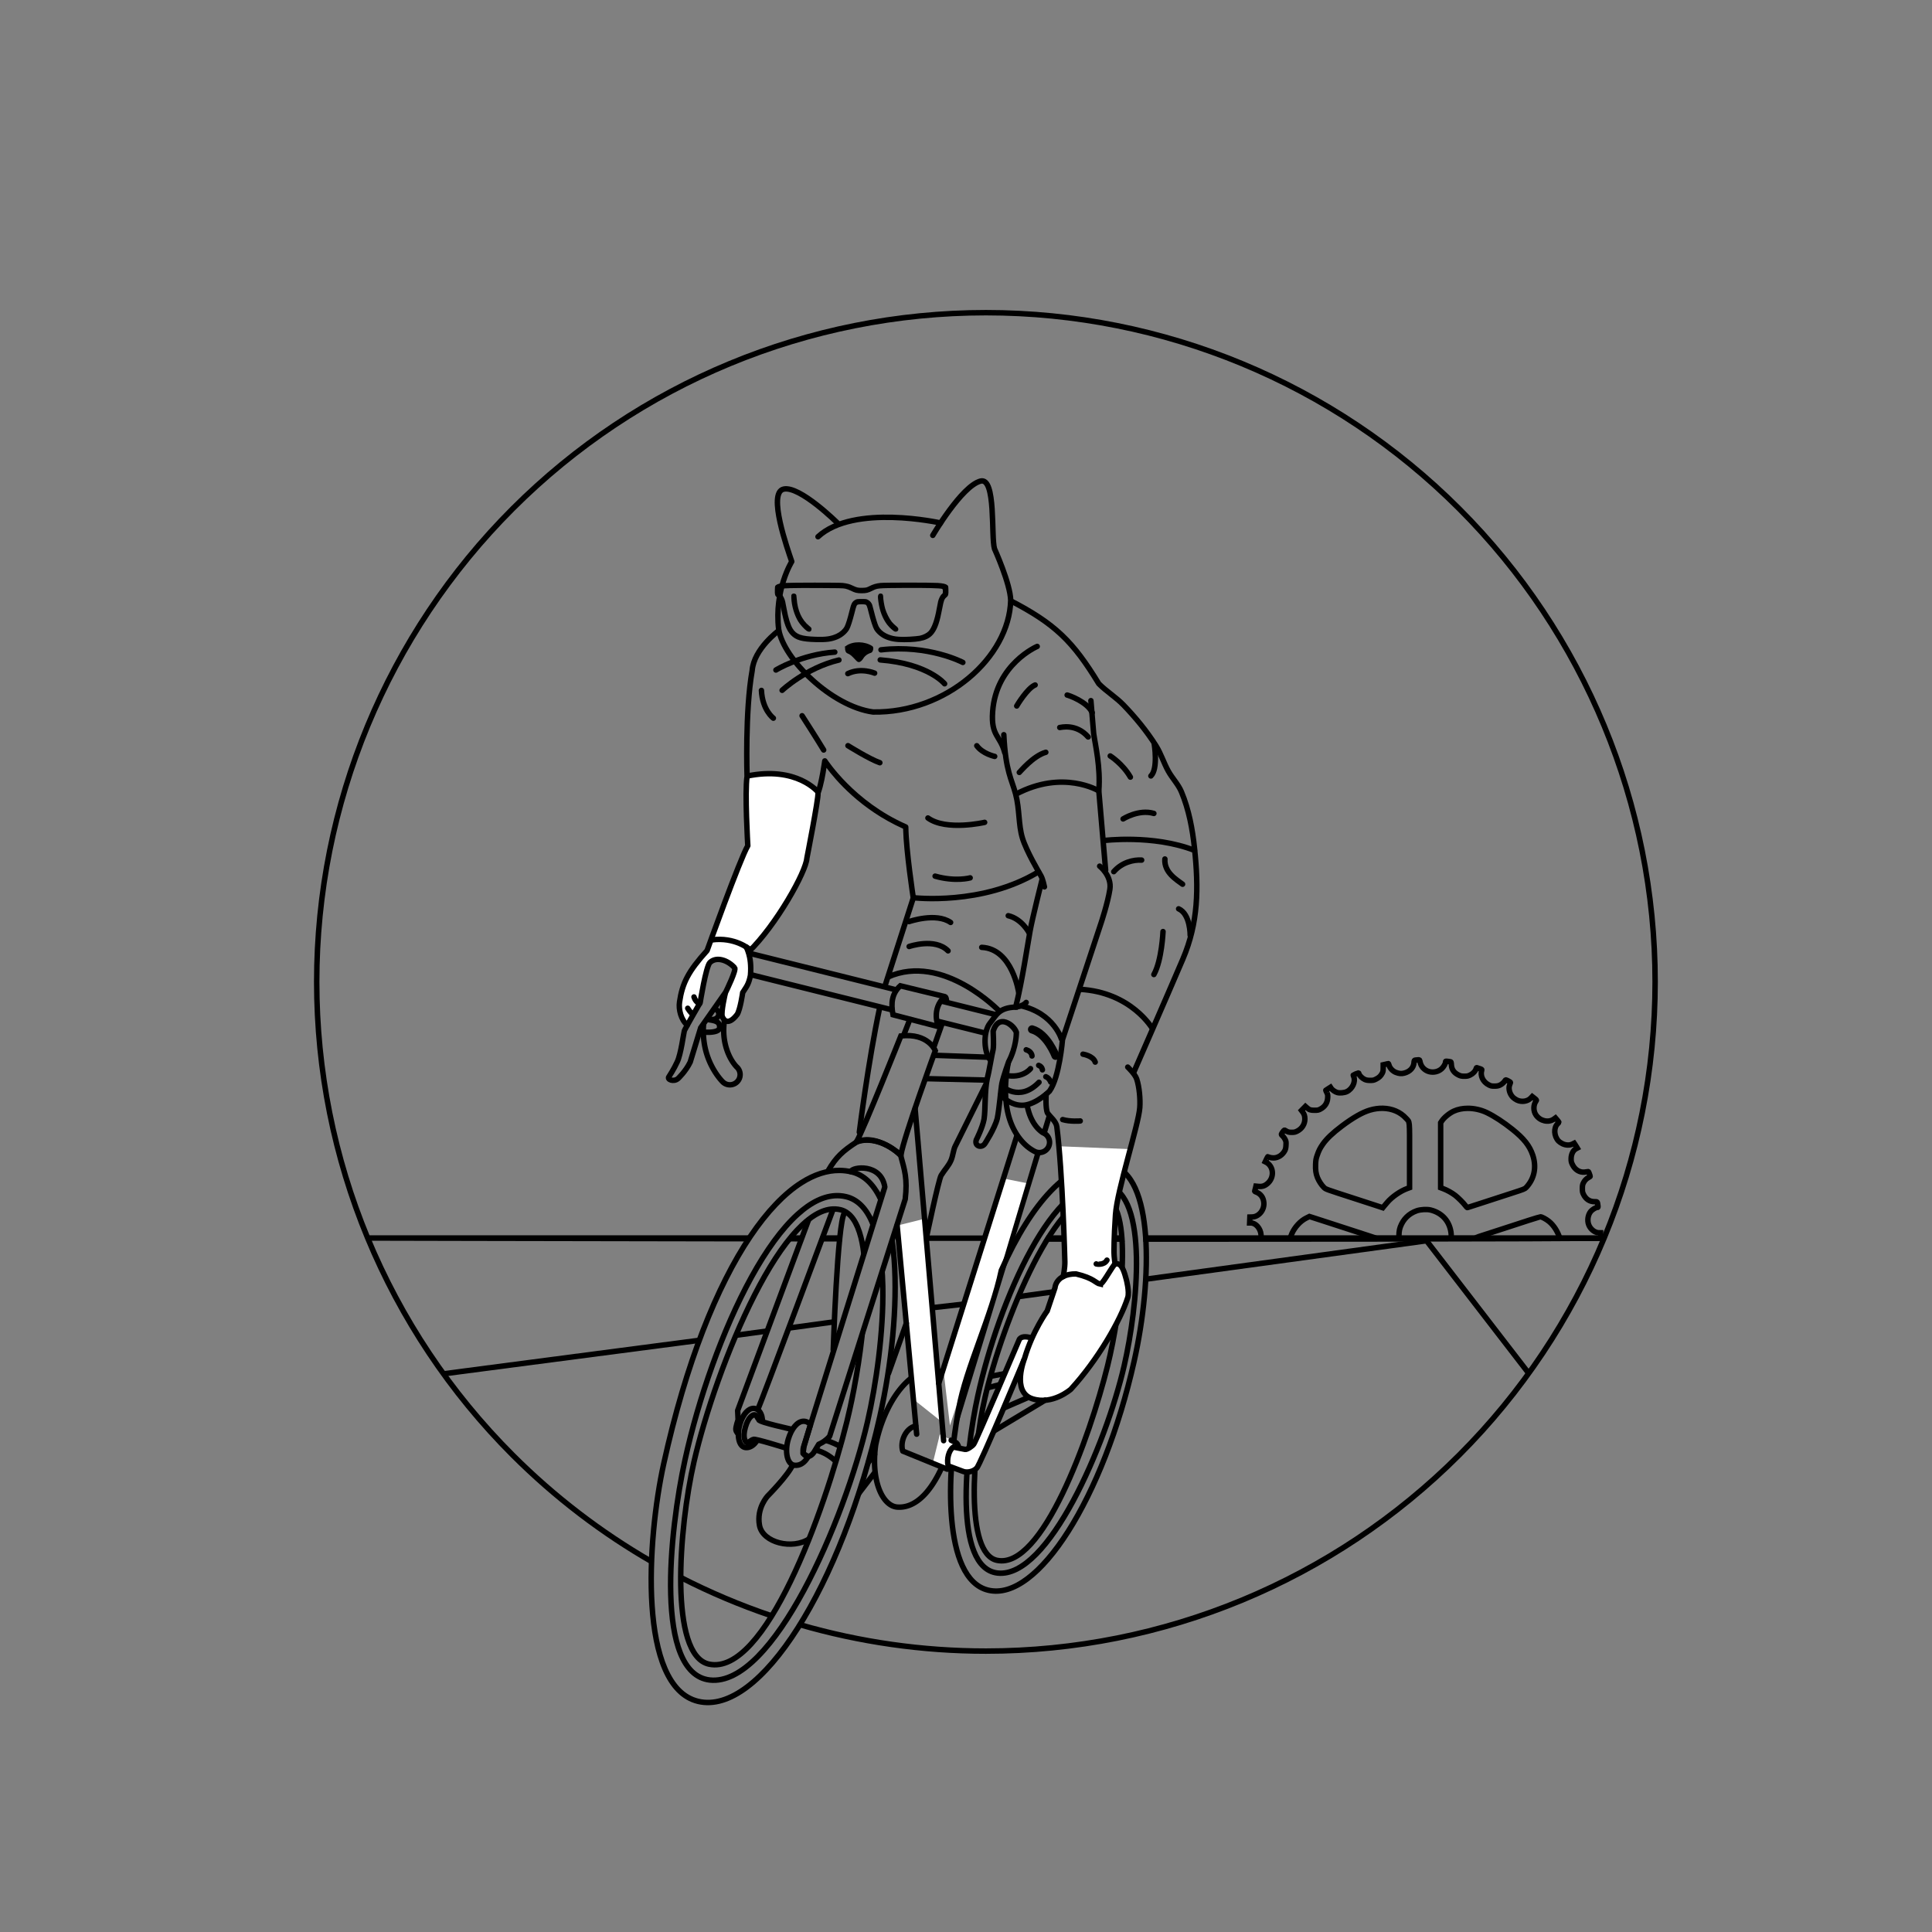 <?xml version="1.0" encoding="UTF-8" standalone="no"?>
<!-- Created with Inkscape (http://www.inkscape.org/) -->

<svg
   xmlns:dc="http://purl.org/dc/elements/1.1/"
   xmlns:cc="http://creativecommons.org/ns#"
   xmlns:rdf="http://www.w3.org/1999/02/22-rdf-syntax-ns#"
   xmlns:svg="http://www.w3.org/2000/svg"
   xmlns="http://www.w3.org/2000/svg"
   xmlns:sodipodi="http://sodipodi.sourceforge.net/DTD/sodipodi-0.dtd"
   xmlns:inkscape="http://www.inkscape.org/namespaces/inkscape"
   width="400mm"
   height="400mm"
   viewBox="0 0 1417.323 1417.323"
   id="svg2"
   version="1.1"
   inkscape:version="0.91 r13725"
   sodipodi:docname="tattoo_05.svg"
   inkscape:export-filename="/mnt/Data/YandexDisk/Art/Tattoo/2018-02/tattoo_05_300dpi.png"
   inkscape:export-xdpi="299.974"
   inkscape:export-ydpi="299.974">
  <rect x="0" y="0" width="1417.323" height="1417.323" fill="#808080" stroke="none"/>
  <defs
     id="defs4" />
  <sodipodi:namedview
     id="base"
     pagecolor="#ffffff"
     bordercolor="#666666"
     borderopacity="1.0"
     inkscape:pageopacity="1"
     inkscape:pageshadow="2"
     inkscape:zoom="0.54"
     inkscape:cx="582.66932"
     inkscape:cy="628.463"
     inkscape:document-units="px"
     inkscape:current-layer="layer4"
     showgrid="false"
     fit-margin-top="0"
     fit-margin-left="0"
     fit-margin-right="0"
     fit-margin-bottom="0"
     inkscape:window-width="1872"
     inkscape:window-height="1049"
     inkscape:window-x="48"
     inkscape:window-y="0"
     inkscape:window-maximized="1" />
  <g
     inkscape:groupmode="layer"
     id="layer2"
     inkscape:label="hand"
     style="display:inline" />
  <g
     inkscape:groupmode="layer"
     id="layer6"
     inkscape:label="background">
    <path
       style="color:#000000;font-style:normal;font-variant:normal;font-weight:normal;font-stretch:normal;font-size:medium;line-height:normal;font-family:sans-serif;text-indent:0;text-align:start;text-decoration:none;text-decoration-line:none;text-decoration-style:solid;text-decoration-color:#000000;letter-spacing:normal;word-spacing:normal;text-transform:none;direction:ltr;block-progression:tb;writing-mode:lr-tb;baseline-shift:baseline;text-anchor:start;white-space:normal;clip-rule:nonzero;display:inline;overflow:visible;visibility:visible;opacity:1;isolation:auto;mix-blend-mode:normal;color-interpolation:sRGB;color-interpolation-filters:linearRGB;solid-color:#000000;solid-opacity:1;fill:#000000;fill-opacity:1;fill-rule:evenodd;stroke:none;stroke-width:4;stroke-linecap:butt;stroke-linejoin:miter;stroke-miterlimit:4;stroke-dasharray:none;stroke-dashoffset:0;stroke-opacity:1;color-rendering:auto;image-rendering:auto;shape-rendering:auto;text-rendering:auto;enable-background:accumulate"
       d="m 1047.395,908.088 -206.086,28.207 -0.104,4.053 204.436,-27.982 74.045,96.057 3.168,-2.441 z m -221.357,30.299 -77.74,10.641 -1.555,4.248 80.242,-10.982 z m -118.482,16.217 -23.96,2.741 -0.156,4.059 22.386,-2.526 z m -95.627,13.088 -32.58,4.459 -1.797,4.283 34.512,-4.725 z m -48.266,6.605 -22.389,3.064 -1.775,4.281 22.266,-3.047 z m -50.555,6.92 -188.432,24.684 0.541,3.963 186.759,-24.456 z"
       id="path4347"
       inkscape:connector-curvature="0"
       sodipodi:nodetypes="cccccccccccccccccccccccccccccccc" />
    <path
       style="fill:none;fill-rule:evenodd;stroke:#000000;stroke-width:4;stroke-linecap:butt;stroke-linejoin:miter;stroke-miterlimit:4;stroke-dasharray:none;stroke-opacity:1"
       d="m 268.833,908.205 c 0,0 119.155,0.286 279.749,0.535 l 0.35,-0.535 z m 311.588,0 -0.428,0.562 c 2.486,0.004 7.672,0.01 7.672,0.01 l 0.207,-0.572 z m 23.188,0 -0.197,0.592 12.26,0.016 0.039,-0.607 z m 165.412,0 -0.459,0.787 54.256,0.035 -0.09,-0.822 z m 71.57,0 0.062,0.832 c 0,0 329.459,1.8e-4 331.123,-0.832 z"
       id="path4349"
       inkscape:connector-curvature="0"
       sodipodi:nodetypes="ccccccccccccccccccccccc" />
    <path
       style="fill:none;stroke:#000000;stroke-width:4;stroke-miterlimit:4;stroke-dasharray:none;stroke-opacity:1"
       d="m 1040.538,777.468 c -0.503,0.002 -1.407,0.084 -2.008,0.184 -1.085,0.179 -1.092,0.19 -1.219,1.871 -0.283,3.752 -2.978,6.648 -7.188,7.727 -2.069,0.53 -3.711,0.39 -6.09,-0.52 -2.423,-0.926 -4.65,-3.368 -5.113,-5.611 -0.118,-0.571 -0.354,-0.939 -0.553,-0.863 -0.191,0.073 -1.089,0.299 -1.996,0.502 l -1.65,0.369 -0.01,2.443 c 0,1.947 -0.141,2.702 -0.676,3.711 -1.072,2.022 -2.296,3.206 -4.434,4.291 -1.789,0.908 -2.247,1.012 -4.439,1.004 -1.875,-0.007 -2.812,-0.17 -4.014,-0.695 -1.711,-0.748 -3.849,-2.83 -4.154,-4.049 -0.106,-0.422 -0.309,-0.768 -0.451,-0.768 -0.252,0 -3.604,1.426 -3.791,1.613 -0.052,0.052 0.112,0.584 0.361,1.182 1.522,3.644 -0.984,9.027 -5.113,10.988 -1.748,0.83 -5.081,1.146 -6.9,0.654 -1.572,-0.425 -3.724,-1.869 -4.467,-2.996 l -0.584,-0.885 -1.666,1.059 c -0.917,0.582 -1.71,1.095 -1.762,1.141 -0.052,0.046 0.265,0.794 0.705,1.662 0.706,1.393 0.785,1.846 0.678,3.855 -0.199,3.745 -2.027,6.565 -5.402,8.338 -1.391,0.73 -1.916,0.835 -4.285,0.836 -2.924,0.002 -3.764,-0.288 -5.645,-1.939 l -1.004,-0.881 -1.449,1.471 -1.447,1.471 0.85,1.113 c 1.169,1.533 1.618,2.942 1.633,5.133 0.026,3.715 -2.076,7.1 -5.498,8.857 -1.575,0.809 -2.164,0.946 -4.09,0.953 -2.177,0.007 -2.884,-0.193 -4.746,-1.344 -0.647,-0.4 -0.747,-0.368 -1.439,0.469 -0.41,0.495 -0.944,1.272 -1.188,1.727 -0.427,0.797 -0.405,0.86 0.604,1.746 0.576,0.505 1.405,1.653 1.844,2.551 0.725,1.481 0.787,1.874 0.666,4.254 -0.098,1.93 -0.308,2.964 -0.799,3.912 -1.715,3.315 -4.996,5.461 -8.348,5.461 -1.051,0 -2.398,-0.204 -2.99,-0.451 -0.592,-0.247 -1.134,-0.449 -1.203,-0.449 -0.069,0 -0.523,0.843 -1.01,1.871 l -0.885,1.869 1.002,0.514 c 0.551,0.283 1.447,1.021 1.99,1.641 3.386,3.856 2.92,9.931 -1.039,13.543 -2.095,1.911 -4.074,2.603 -6.736,2.355 l -2.02,-0.188 -0.33,1.422 c -0.181,0.782 -0.42,1.657 -0.531,1.943 -0.151,0.39 0.011,0.599 0.652,0.828 3.577,1.28 5.639,3.972 6,7.834 0.502,5.379 -3.571,10.436 -8.529,10.586 l -1.715,0.051 -0.088,2.166 -0.088,2.164 0.988,0.008 c 3.516,0.023 7.006,4.079 7.365,8.561 0.075,0.93 0.003,1.849 -0.184,2.732 l 21.623,0 c 0.349,-1.281 0.759,-2.503 1.248,-3.604 2.079,-4.68 6.225,-9.15 10.434,-11.248 l 2.365,-1.18 2.168,0.682 c 1.193,0.374 4.868,1.562 8.168,2.641 3.3,1.078 11.062,3.599 17.25,5.604 6.188,2.004 13.291,4.317 15.783,5.137 l 4.531,1.49 0.041,0.479 17.865,0 c -0.295,-2.966 -0.01,-6.025 0.898,-8.41 2.184,-5.761 6.269,-9.772 12.031,-11.812 2.85,-1.009 7.575,-1.255 10.35,-0.537 7.516,1.943 12.659,7.064 14.402,14.334 0.55,2.295 0.694,4.292 0.44,6.426 l 17.934,0 c 0.03,-0.139 0.081,-0.448 0.094,-0.461 0.138,-0.146 2.228,-0.84 13.631,-4.518 5.197,-1.676 10.194,-3.298 11.101,-3.605 7.778,-2.636 22.242,-7.215 22.791,-7.215 1.075,0 4.173,1.666 6.287,3.383 3.499,2.841 6.343,7.295 7.973,12.416 l 29.854,0 0,-1.926 0,-2.174 -1.275,-0.004 c -2.894,-0.007 -6.194,-2.628 -7.414,-5.889 -1.203,-3.216 -0.578,-7.257 1.516,-9.795 1.069,-1.295 3.682,-2.906 4.723,-2.91 0.661,-0.003 0.69,-0.081 0.51,-1.428 -0.385,-2.88 -0.289,-2.774 -2.516,-2.777 -3.55,-0.005 -6.339,-1.844 -8.035,-5.299 -0.742,-1.51 -0.856,-2.097 -0.856,-4.299 0,-1.95 0.152,-2.872 0.633,-3.916 0.87,-1.89 2.294,-3.423 3.897,-4.199 0.745,-0.361 1.3,-0.809 1.234,-0.996 -0.066,-0.187 -0.374,-1.056 -0.684,-1.932 -0.483,-1.366 -0.651,-1.566 -1.174,-1.398 -0.335,0.107 -1.372,0.267 -2.305,0.354 -3.615,0.334 -6.955,-1.7 -8.775,-5.338 -0.957,-1.912 -1.076,-2.413 -1.076,-4.439 0,-3.335 1.459,-6.27 3.682,-7.426 l 0.834,-0.434 -0.684,-1.139 c -0.377,-0.626 -0.887,-1.433 -1.135,-1.793 l -0.449,-0.654 -1.301,0.648 c -2.04,1.018 -4.91,0.909 -7.318,-0.277 -1.035,-0.51 -2.307,-1.372 -2.826,-1.918 -3.422,-3.598 -3.754,-9.771 -0.684,-12.713 0.483,-0.463 0.879,-0.961 0.879,-1.105 0,-0.145 -0.562,-0.914 -1.248,-1.711 l -1.248,-1.449 -1.139,0.826 c -3.926,2.844 -9.99,1.506 -13.072,-2.883 -2.126,-3.027 -2.105,-7.492 0.051,-10.467 0.414,-0.572 0.341,-0.688 -1.203,-1.895 l -1.647,-1.285 -1.006,1.068 c -2.382,2.526 -6.777,3.189 -10.205,1.539 -0.972,-0.468 -2.303,-1.387 -2.957,-2.041 -2.372,-2.372 -3.462,-6.29 -2.486,-8.928 0.275,-0.743 0.565,-1.557 0.646,-1.811 0.106,-0.329 -0.379,-0.713 -1.695,-1.342 -1.758,-0.84 -1.858,-0.857 -2.156,-0.324 -0.739,1.32 -2.455,2.855 -3.914,3.5 -1.216,0.537 -2.117,0.696 -3.973,0.697 -2.105,10e-4 -2.624,-0.116 -4.234,-0.945 -4.21,-2.167 -6.348,-6.696 -5.07,-10.74 0.169,-0.536 -0.029,-0.683 -1.551,-1.162 -0.959,-0.302 -1.899,-0.609 -2.09,-0.682 -0.193,-0.074 -0.434,0.267 -0.545,0.771 -0.357,1.628 -2.099,3.521 -4.178,4.545 -1.659,0.817 -2.246,0.946 -4.318,0.955 -1.929,0.008 -2.716,-0.134 -4.019,-0.73 -3.539,-1.62 -5.355,-4.095 -5.58,-7.607 -0.142,-2.209 -0.143,-2.212 -1.078,-2.352 -3.172,-0.475 -3.188,-0.474 -3.188,0.221 -0.01,1.259 -1.405,3.668 -2.924,5.033 -2.379,2.139 -5.982,2.936 -9.213,2.039 -3.276,-0.909 -5.842,-3.634 -6.521,-6.926 -0.343,-1.663 -0.399,-1.739 -1.273,-1.736 z m -26.1,35.582 c 6.756,0.128 12.834,2.668 17.068,7.355 2.827,3.13 2.56,0.299 2.561,27.146 l 0,23.74 -1.875,0.691 c -4.997,1.847 -11.009,6.035 -14.465,10.076 l 0,0 c -0.995,1.164 -2.148,2.526 -2.561,3.029 l -0.75,0.916 -4.949,-1.629 c -2.723,-0.896 -8.933,-2.92 -13.801,-4.494 -24.336,-7.872 -22.963,-7.373 -24.543,-8.91 -1.698,-1.651 -3.656,-4.669 -4.639,-7.148 -1.152,-2.908 -1.517,-5.521 -1.352,-9.68 0.123,-3.086 0.291,-4.056 1.125,-6.479 1.245,-3.618 2.07,-5.261 4.146,-8.25 2.798,-4.029 7.243,-8.263 14.012,-13.346 8.242,-6.189 15.014,-10.045 20.496,-11.674 3.241,-0.963 6.453,-1.404 9.524,-1.346 z m 62.262,0.018 c 4.706,-0.016 9.675,1.059 14.109,3.188 5.408,2.596 12.245,7.072 18.746,12.275 8.367,6.696 12.546,11.983 14.842,18.773 2.978,8.811 1.243,17.426 -4.803,23.846 -1.004,1.066 -1.64,1.319 -10.373,4.137 -5.117,1.651 -10.046,3.254 -10.953,3.562 -0.907,0.308 -6.106,1.999 -11.551,3.756 -5.445,1.757 -10.046,3.241 -10.227,3.299 -0.18,0.058 -0.895,-0.675 -1.59,-1.629 -1.298,-1.783 -5.296,-5.782 -7.334,-7.338 -2.564,-1.958 -6.006,-3.859 -9.049,-4.998 l -1.65,-0.617 0,-23.834 0,-23.836 0.719,-1.117 c 1.69,-2.634 5.664,-5.922 8.98,-7.43 2.971,-1.351 6.473,-2.024 10.133,-2.037 z"
       id="path4365"
       inkscape:connector-curvature="0"
       sodipodi:nodetypes="cccssccccccccccscccccccsccscccccccscscssccsssscccsscccccsccccccccscccsscccccssccccsssccccccsccccssccsccccscccccccccscccccccccsccccsccccccscssccssccccsccccccccscsccssscccsscssssscscccccsc" />
    <path
       style="fill:none;fill-rule:evenodd;stroke:#000000;stroke-width:4;stroke-linecap:butt;stroke-linejoin:miter;stroke-opacity:1;stroke-miterlimit:4;stroke-dasharray:none"
       d="m 680.464,908.332 42.174,0"
       id="path4489"
       inkscape:connector-curvature="0" />
  </g>
  <g
     inkscape:groupmode="layer"
     id="layer8"
     inkscape:label="bicycle__fill">
    <path
       style="color:#000000;font-style:normal;font-variant:normal;font-weight:normal;font-stretch:normal;font-size:medium;line-height:normal;font-family:sans-serif;text-indent:0;text-align:start;text-decoration:none;text-decoration-line:none;text-decoration-style:solid;text-decoration-color:#000000;letter-spacing:normal;word-spacing:normal;text-transform:none;direction:ltr;block-progression:tb;writing-mode:lr-tb;baseline-shift:baseline;text-anchor:start;white-space:normal;clip-rule:nonzero;display:inline;overflow:visible;visibility:visible;opacity:1;isolation:auto;mix-blend-mode:normal;color-interpolation:sRGB;color-interpolation-filters:linearRGB;solid-color:#000000;solid-opacity:1;fill:#000000;fill-opacity:1;fill-rule:nonzero;stroke:none;stroke-width:4;stroke-linecap:round;stroke-linejoin:round;stroke-miterlimit:4;stroke-dasharray:none;stroke-dashoffset:19.5;stroke-opacity:1;color-rendering:auto;image-rendering:auto;shape-rendering:auto;text-rendering:auto;enable-background:accumulate"
       d="M 683.812 1002.838 C 673.857 1003.164 664.671 1009.908 657.271 1019.82 C 649.379 1030.393 643.357 1044.738 640.408 1059.846 A 2 2 0 0 0 640.391 1059.957 C 638.593 1073.052 639.797 1084.561 643.02 1093.049 C 646.239 1101.529 651.671 1107.289 658.43 1107.613 C 666.524 1108.107 674.603 1104.068 681.777 1095.457 C 688.954 1086.843 695.413 1073.629 700.766 1055.154 A 2 2 0 0 0 700.809 1054.982 C 701.68 1050.522 702.288 1046.253 702.664 1042.176 L 697.51 1056.572 L 696.926 1053.971 C 696.916 1054.022 696.908 1054.07 696.898 1054.121 C 691.649 1072.21 685.334 1084.94 678.705 1092.897 C 672.066 1100.866 665.301 1104.029 658.664 1103.621 A 2 2 0 0 0 658.635 1103.621 C 654.077 1103.409 649.671 1099.297 646.76 1091.631 C 643.853 1083.975 642.639 1073.068 644.35 1060.551 C 647.197 1046.008 653.053 1032.162 660.477 1022.217 C 667.86 1012.325 676.635 1006.472 685.416 1006.861 L 685.416 1006.859 C 687.647 1007.343 689.57 1008.253 691.223 1009.559 L 692.404 1005.543 C 690.551 1004.298 688.46 1003.388 686.113 1002.898 A 2 2 0 0 0 685.812 1002.859 C 685.142 1002.823 684.476 1002.816 683.812 1002.838 z "
       id="path4240-3" />
    <path
       style="fill:#ffffff;fill-rule:evenodd;stroke:none;stroke-width:1px;stroke-linecap:butt;stroke-linejoin:miter;stroke-opacity:1;fill-opacity:1"
       d="M 735.715 864.467 L 692.143 1005.18 L 696.883 1045.711 L 755.357 868.395 L 735.715 864.467 z M 678.318 894.064 L 658.115 899.115 L 670.236 1026.647 L 691.197 1043.314 L 678.318 894.064 z "
       id="path4314" />
    <path
       style="fill:#ffffff;fill-rule:evenodd;stroke:none;stroke-width:1px;stroke-linecap:butt;stroke-linejoin:miter;stroke-opacity:1;fill-opacity:1"
       d="m 685.893,1074.287 10,4.286 7.143,-8.036 1.25,-6.607 -2.143,-5.714 -5.357,-2.5 -5.714,5 z"
       id="path4318"
       inkscape:connector-curvature="0" />
  </g>
  <g
     inkscape:groupmode="layer"
     id="layer3"
     inkscape:label="bicycle"
     style="display:inline"
     transform="translate(0,309.823)">
    <path
       style="color:#000000;font-style:normal;font-variant:normal;font-weight:normal;font-stretch:normal;font-size:medium;line-height:normal;font-family:sans-serif;text-indent:0;text-align:start;text-decoration:none;text-decoration-line:none;text-decoration-style:solid;text-decoration-color:#000000;letter-spacing:normal;word-spacing:normal;text-transform:none;direction:ltr;block-progression:tb;writing-mode:lr-tb;baseline-shift:baseline;text-anchor:start;white-space:normal;clip-rule:nonzero;display:inline;overflow:visible;visibility:visible;opacity:1;isolation:auto;mix-blend-mode:normal;color-interpolation:sRGB;color-interpolation-filters:linearRGB;solid-color:#000000;solid-opacity:1;fill:#000000;fill-opacity:1;fill-rule:evenodd;stroke:none;stroke-width:4;stroke-linecap:butt;stroke-linejoin:miter;stroke-miterlimit:4;stroke-dasharray:none;stroke-dashoffset:0;stroke-opacity:1;color-rendering:auto;image-rendering:auto;shape-rendering:auto;text-rendering:auto;enable-background:accumulate"
       d="M 614.416 875.131 C 604.068 875.075 593.71 880.384 583.838 889.295 C 571.803 900.158 560.239 916.463 549.549 935.861 C 528.168 974.657 510.338 1025.839 500.598 1070.412 C 494.78 1097.034 489.149 1136.384 490.072 1169.871 C 490.534 1186.615 492.611 1201.89 497.275 1213.494 C 501.94 1225.098 509.51 1233.224 520.512 1234.451 C 532.98 1235.842 545.471 1228.688 557.396 1216.586 C 569.322 1204.484 580.84 1187.274 591.424 1167.678 C 612.592 1128.485 629.978 1079.76 638.346 1043.51 C 644.6 1016.417 650.305 977.363 649.631 943.709 C 649.522 938.277 649.227 933.008 648.76 927.928 L 645.461 938.629 C 645.532 940.335 645.596 942.049 645.631 943.789 C 646.295 976.927 640.631 1015.821 634.447 1042.611 C 626.177 1078.442 608.848 1126.997 587.904 1165.775 C 577.432 1185.164 566.045 1202.112 554.549 1213.777 C 543.053 1225.443 531.606 1231.665 520.955 1230.477 C 511.65 1229.439 505.347 1222.851 500.986 1212.002 C 496.625 1201.153 494.525 1186.235 494.07 1169.76 C 493.162 1136.809 498.747 1097.61 504.504 1071.268 C 514.163 1027.066 531.935 976.108 553.051 937.793 C 563.609 918.635 575.019 902.643 586.518 892.264 C 596.579 883.182 606.52 878.469 616.158 879.197 C 617.535 879.301 618.905 879.516 620.27 879.846 C 629.036 881.961 635.138 889.355 639.254 900.721 C 639.342 900.965 639.423 901.221 639.51 901.469 L 641.453 895.467 C 637.043 885.427 630.479 878.195 621.207 875.957 C 619.634 875.577 618.061 875.332 616.484 875.213 C 615.795 875.161 615.106 875.135 614.416 875.131 z "
       transform="translate(0,-309.823)"
       id="path4149" />
    <path
       style="color:#000000;font-style:normal;font-variant:normal;font-weight:normal;font-stretch:normal;font-size:medium;line-height:normal;font-family:sans-serif;text-indent:0;text-align:start;text-decoration:none;text-decoration-line:none;text-decoration-style:solid;text-decoration-color:#000000;letter-spacing:normal;word-spacing:normal;text-transform:none;direction:ltr;block-progression:tb;writing-mode:lr-tb;baseline-shift:baseline;text-anchor:start;white-space:normal;clip-rule:nonzero;display:inline;overflow:visible;visibility:visible;opacity:1;isolation:auto;mix-blend-mode:normal;color-interpolation:sRGB;color-interpolation-filters:linearRGB;solid-color:#000000;solid-opacity:1;fill:#000000;fill-opacity:1;fill-rule:evenodd;stroke:none;stroke-width:4;stroke-linecap:butt;stroke-linejoin:miter;stroke-miterlimit:4;stroke-dasharray:none;stroke-dashoffset:0;stroke-opacity:1;color-rendering:auto;image-rendering:auto;shape-rendering:auto;text-rendering:auto;enable-background:accumulate"
       d="M 615.869 856.635 C 606.381 856.58 596.61 859.752 586.926 865.898 C 574.013 874.094 561.151 887.551 548.783 905.939 C 524.047 942.717 501.28 999.284 484.939 1073.439 C 478.734 1101.6 473.992 1142.609 476.346 1178.135 C 477.523 1195.898 480.461 1212.288 486.008 1225.088 C 491.554 1237.888 499.886 1247.237 511.682 1250.066 C 523.736 1252.958 536.609 1248.718 549.33 1239.133 C 562.051 1229.547 574.788 1214.571 586.963 1195.4 C 611.313 1157.059 633.386 1101.901 647.439 1039.459 C 656.075 1001.091 660.525 958.455 657.977 924.045 C 657.49 917.474 656.749 911.207 655.729 905.318 L 652.975 914.25 C 653.38 917.523 653.729 920.874 653.986 924.342 C 656.491 958.165 652.097 1000.546 643.537 1038.58 C 629.57 1100.639 607.591 1155.458 583.586 1193.256 C 571.584 1212.155 559.067 1226.789 546.924 1235.939 C 534.781 1245.09 523.179 1248.712 512.613 1246.178 C 502.335 1243.712 494.931 1235.622 489.678 1223.498 C 484.424 1211.374 481.496 1195.353 480.338 1177.869 C 478.021 1142.902 482.724 1102.081 488.846 1074.301 C 505.11 1000.491 527.792 944.314 552.102 908.172 C 564.256 890.101 576.817 877.051 589.068 869.275 C 598.257 863.444 607.214 860.564 615.822 860.623 C 618.692 860.643 621.523 860.989 624.311 861.662 C 633.163 863.798 639.875 870.783 644.809 881.723 C 645.022 882.195 645.226 882.684 645.432 883.17 L 647.248 877.562 C 642.071 867.292 634.829 860.086 625.248 857.773 C 622.162 857.029 619.032 856.653 615.869 856.635 z "
       transform="translate(0,-309.823)"
       id="path4154" />
    <path
       style="color:#000000;font-style:normal;font-variant:normal;font-weight:normal;font-stretch:normal;font-size:medium;line-height:normal;font-family:sans-serif;text-indent:0;text-align:start;text-decoration:none;text-decoration-line:none;text-decoration-style:solid;text-decoration-color:#000000;letter-spacing:normal;word-spacing:normal;text-transform:none;direction:ltr;block-progression:tb;writing-mode:lr-tb;baseline-shift:baseline;text-anchor:start;white-space:normal;clip-rule:nonzero;display:inline;overflow:visible;visibility:visible;opacity:1;isolation:auto;mix-blend-mode:normal;color-interpolation:sRGB;color-interpolation-filters:linearRGB;solid-color:#000000;solid-opacity:1;fill:#000000;fill-opacity:1;fill-rule:evenodd;stroke:none;stroke-width:4;stroke-linecap:butt;stroke-linejoin:miter;stroke-miterlimit:4;stroke-dasharray:none;stroke-dashoffset:0;stroke-opacity:1;color-rendering:auto;image-rendering:auto;shape-rendering:auto;text-rendering:auto;enable-background:accumulate"
       d="M 611.086 884.924 C 601.787 885.261 592.409 891.37 583.402 900.936 C 572.423 912.596 561.701 929.635 551.762 949.137 C 531.883 988.141 515.207 1036.974 507.168 1071.906 C 501.56 1096.275 496.938 1131.936 497.416 1162.475 C 497.655 1177.744 499.154 1191.72 502.551 1202.467 C 505.948 1213.214 511.422 1221.066 519.822 1222.807 C 531.089 1225.142 542.195 1218.659 552.531 1207.314 C 562.867 1195.97 572.717 1179.55 581.793 1160.828 C 599.945 1123.385 614.93 1076.741 623.186 1043.543 C 628.042 1024.016 632.858 997.472 635.266 971.715 L 628.766 992.803 C 626.21 1011.087 622.759 1028.679 619.303 1042.578 C 611.109 1075.526 596.153 1122.038 578.193 1159.084 C 569.214 1177.607 559.465 1193.763 549.574 1204.619 C 539.684 1215.475 529.936 1220.816 520.635 1218.889 C 514.257 1217.567 509.562 1211.373 506.365 1201.262 C 503.169 1191.15 501.65 1177.454 501.414 1162.412 C 500.943 1132.328 505.543 1096.806 511.066 1072.803 C 519.016 1038.256 535.651 989.559 555.326 950.953 C 565.164 931.65 575.781 914.865 586.314 903.678 C 595.531 893.889 604.458 888.571 612.717 888.932 C 613.897 888.983 615.063 889.151 616.215 889.438 C 619.377 890.225 621.981 892.19 624.234 895.379 C 626.487 898.568 628.311 902.972 629.664 908.312 C 630.841 912.957 631.646 918.332 632.16 924.18 L 635.107 915.074 C 634.674 912.356 634.157 909.762 633.541 907.33 C 632.108 901.675 630.163 896.836 627.502 893.07 C 624.841 889.304 621.387 886.604 617.182 885.557 C 615.773 885.206 614.36 885.001 612.945 884.934 C 612.326 884.904 611.706 884.901 611.086 884.924 z "
       transform="translate(0,-309.823)"
       id="path4157" />
    <path
       style="opacity:1;fill:none;fill-opacity:1;fill-rule:evenodd;stroke:#000000;stroke-width:4;stroke-linecap:butt;stroke-linejoin:miter;stroke-miterlimit:4;stroke-dasharray:none;stroke-opacity:1"
       d="m 722.529,715.684 c 12.831,-55.759 53.468,-156.542 86.337,-148.354 23.652,5.892 13.695,84.442 3.648,124.844 -13.201,53.084 -48.054,149.521 -81.068,142.679 -23.72,-4.916 -17.851,-80.35 -8.917,-119.17 z"
       id="path4182"
       inkscape:connector-curvature="0"
       sodipodi:nodetypes="asasa" />
    <path
       sodipodi:nodetypes="ssass"
       inkscape:connector-curvature="0"
       id="path4178"
       d="m 717.26,714.468 c 15.569,-71.244 57.141,-163.94 94.849,-154.839 30.816,7.437 22.547,89.303 12.566,132.546 -13.353,57.847 -55.715,156.141 -92.823,152.002 -32.593,-3.635 -23.881,-87.203 -14.592,-129.708 z"
       style="opacity:1;fill:none;fill-opacity:1;fill-rule:evenodd;stroke:#000000;stroke-width:4;stroke-linecap:butt;stroke-linejoin:miter;stroke-miterlimit:4;stroke-dasharray:none;stroke-opacity:1" />
    <path
       style="color:#000000;font-style:normal;font-variant:normal;font-weight:normal;font-stretch:normal;font-size:medium;line-height:normal;font-family:sans-serif;text-indent:0;text-align:start;text-decoration:none;text-decoration-line:none;text-decoration-style:solid;text-decoration-color:#000000;letter-spacing:normal;word-spacing:normal;text-transform:none;direction:ltr;block-progression:tb;writing-mode:lr-tb;baseline-shift:baseline;text-anchor:start;white-space:normal;clip-rule:nonzero;display:inline;overflow:visible;visibility:visible;opacity:1;isolation:auto;mix-blend-mode:normal;color-interpolation:sRGB;color-interpolation-filters:linearRGB;solid-color:#000000;solid-opacity:1;fill:#000000;fill-opacity:1;fill-rule:evenodd;stroke:none;stroke-width:4;stroke-linecap:butt;stroke-linejoin:miter;stroke-miterlimit:4;stroke-dasharray:none;stroke-dashoffset:0;stroke-opacity:1;color-rendering:auto;image-rendering:auto;shape-rendering:auto;text-rendering:auto;enable-background:accumulate"
       d="m 808.193,542.162 c -12.827,-0.081 -26.07,7.065 -38.875,20.463 -12.805,13.398 -25.267,33.128 -36.613,58.768 l -0.051,0.109 c -6.907,33.094 -26.184,72.425 -31.252,101.496 -4.511,23.282 -7.584,54.7 -5.266,81.533 1.159,13.417 3.652,25.69 8.117,35.297 4.465,9.607 11.067,16.659 20.24,18.859 9.821,2.356 20.279,-1.108 30.545,-8.844 10.266,-7.736 20.509,-19.787 30.297,-35.199 19.576,-30.824 37.299,-75.124 48.586,-125.273 6.938,-30.824 10.514,-65.065 8.465,-92.738 -1.025,-13.837 -3.442,-26.036 -7.674,-35.42 -4.232,-9.384 -10.441,-16.079 -18.893,-18.119 -2.506,-0.605 -5.055,-0.915 -7.627,-0.932 z m -0.023,4 c 2.268,0.014 4.505,0.285 6.713,0.818 6.956,1.679 12.254,7.164 16.184,15.877 3.929,8.713 6.329,20.527 7.332,34.07 2.006,27.086 -1.516,61.074 -8.379,91.564 -11.201,49.766 -28.83,93.728 -48.061,124.008 -9.615,15.14 -19.638,26.85 -29.326,34.15 -9.688,7.3 -18.873,10.145 -27.205,8.146 -7.726,-1.853 -13.394,-7.72 -17.547,-16.654 -4.153,-8.935 -6.625,-20.826 -7.76,-33.957 -2.186,-25.301 0.586,-55.031 4.766,-77.709 L 736.408,622.913 c 11.202,-25.291 23.474,-44.628 35.801,-57.525 12.344,-12.915 24.646,-19.298 35.961,-19.227 z"
       id="path4180"
       inkscape:connector-curvature="0"
       sodipodi:nodetypes="cscccssssssssscccsssssssssccscc" />
    <path
       style="fill:#ffffff;fill-rule:evenodd;stroke:none;stroke-width:1px;stroke-linecap:butt;stroke-linejoin:miter;stroke-opacity:1;fill-opacity:1"
       d="m 684.286,763.571 10.357,4.107 6.964,-19.464 -12.143,-5.714 z"
       id="path4325"
       inkscape:connector-curvature="0" />
    <path
       style="display:inline;opacity:1;fill:none;fill-opacity:1;fill-rule:evenodd;stroke:#000000;stroke-width:4;stroke-linecap:round;stroke-linejoin:round;stroke-miterlimit:4;stroke-dasharray:none;stroke-opacity:1"
       d="m 671.751,736.269 c -7.576,1.641 -11.617,11.743 -9.47,18.435 l 32.53,13.252 c 7.078,-0.009 11.605,-15.028 6.692,-19.382 l -3.725,-1.768"
       id="path4411"
       inkscape:connector-curvature="0"
       sodipodi:nodetypes="ccccc" />
    <path
       style="display:inline;fill:#f8d5c2;fill-rule:evenodd;stroke:none;stroke-width:1px;stroke-linecap:butt;stroke-linejoin:miter;stroke-opacity:1;fill-opacity:1"
       d="m 695.714,1067.859 2.5,-5.357 2.5,-1.25 9.107,1.964 4.464,-2.857 3.393,-9.107 27.321,-62.857 7.679,7.321 -34.464,79.286 -2.321,2.857 -7.679,1.786 -8.929,-3.393 -4.107,-2.143 z"
       id="path4322"
       inkscape:connector-curvature="0"
       transform="translate(0,-309.823)" />
    <path
       style="fill:none;fill-opacity:1;fill-rule:evenodd;stroke:#000000;stroke-width:4;stroke-linecap:butt;stroke-linejoin:miter;stroke-miterlimit:4;stroke-dasharray:none;stroke-opacity:1"
       d="m 598.053,753.82 c 6.921,1.676 11.637,5.268 15.089,8.304"
       id="path4430"
       inkscape:connector-curvature="0"
       sodipodi:nodetypes="cc" />
    <path
       style="fill:none;fill-opacity:1;fill-rule:evenodd;stroke:#000000;stroke-width:4;stroke-linecap:round;stroke-linejoin:round;stroke-miterlimit:4;stroke-dasharray:none;stroke-opacity:1"
       d="m 605.643,746.945 c 3.125,0.268 10.536,4.196 10.536,4.196"
       id="path4432"
       inkscape:connector-curvature="0"
       sodipodi:nodetypes="cc" />
    <g
       id="g4378"
       transform="matrix(0.13,0,0,0.13,567.106,74.435)">
      <g
         id="g4380"
         transform="matrix(0.1,0,0,-0.1,0,511)">
        <path
           id="path4382"
           d="m 658.2,1772.1 c -261,-17.9 -416.4,-57.8 -494.2,-125.5 -53.8,-45.8 -55.8,-55.8 -61.8,-263 -10,-267 10,-338.7 117.6,-426.4 45.8,-35.9 99.6,-103.6 121.5,-151.4 19.9,-47.8 73.7,-273 115.6,-500.1 161.4,-847 298.9,-1215.7 558,-1480.7 271,-279 599.8,-372.6 1396.8,-392.5 609.7,-15.9 898.6,21.9 1241.4,165.4 261,109.6 512.1,320.8 637.6,536 71.7,121.5 195.3,500.1 304.9,934.5 101.6,406.5 123.5,464.3 201.2,484.2 71.7,19.9 338.7,19.9 406.5,0 75.7,-19.9 101.6,-79.7 195.3,-464.3 101.6,-410.5 237.1,-830.9 310.8,-954.5 125.5,-215.2 376.6,-426.4 635.6,-534 304.9,-127.5 585.8,-173.3 1056.1,-173.3 962.4,0 1400.8,131.5 1675.7,502.1 207.2,277 332.8,653.6 474.2,1414.7 79.7,428.4 115.6,522.1 229.1,613.7 107.6,87.7 127.5,159.4 117.6,426.4 -6,207.2 -8,217.2 -61.8,263 -81.7,69.7 -229.1,105.6 -542,127.5 -372.6,25.9 -2982.9,25.9 -3233.9,0 -241.1,-25.9 -424.4,-79.7 -629.7,-185.3 -149.4,-75.7 -173.4,-81.7 -364.6,-89.7 -239.1,-10 -330.8,8 -551.9,115.6 C 4326.5,1706.2 4183,1746 3934,1773.9 3720.8,1798 996.9,1796 658.2,1772.1 Z m 3417.2,-322.8 c 77.7,-15.9 213.2,-65.8 300.9,-109.6 243.1,-123.5 358.7,-151.4 623.7,-151.4 265,0 380.6,27.9 623.7,151.4 277,139.5 286.9,139.5 1723.6,149.4 1277.2,10 2116.1,-12 2195.8,-53.8 31.9,-17.9 39.9,-41.8 39.9,-135.5 0,-103.6 -6,-119.6 -55.8,-157.4 -73.7,-53.8 -173.4,-245.1 -211.2,-404.5 -15.9,-71.7 -53.8,-263 -83.7,-428.4 -107.6,-607.7 -269,-1060 -446.3,-1253.3 -103.6,-111.6 -312.8,-219.2 -508.1,-261 -75.7,-15.9 -330.8,-39.9 -565.9,-53.8 -655.5,-33.9 -978.3,8 -1327,181.3 -189.3,93.6 -348.7,243.1 -428.4,400.5 -63.8,127.5 -167.4,468.3 -269,876.7 -39.8,159.4 -81.7,316.8 -93.7,348.7 -41.8,111.6 -125.5,207.2 -225.2,263 -95.6,53.8 -111.6,55.8 -368.6,55.8 -237.1,0 -279,-6 -348.7,-41.8 -183.3,-99.6 -233.1,-191.3 -336.7,-615.7 -103.6,-428.4 -207.2,-759.2 -275,-890.7 -87.7,-165.4 -261,-320.8 -458.3,-412.5 -318.8,-147.4 -607.7,-191.3 -1161.7,-171.3 -824.9,27.9 -1103.9,125.5 -1313.1,462.3 C 981,-599.1 853.5,-180.7 765.8,319.5 737.9,478.9 700,666.2 684.1,737.9 c -37.9,159.4 -137.5,350.7 -211.2,404.5 -49.8,37.9 -55.8,53.8 -55.8,157.4 0,95.6 6,117.6 41.8,135.5 75.7,41.8 657.5,55.8 2070.3,49.8 1187.6,-4 1426.7,-9.9 1546.2,-35.8 z"
           inkscape:connector-curvature="0" />
        <path
           id="path4384"
           d="m 1062.7,1134.4 c -31.9,-35.9 -37.9,-67.7 -31.9,-203.2 14,-448.3 171.4,-984.3 396.5,-1345 101.6,-165.4 336.7,-424.4 464.3,-512.1 143.5,-99.6 279,-55.8 279,91.7 0,69.7 -12,85.7 -133.5,185.3 -412.5,332.7 -655.6,866.8 -701.4,1534.3 -14,193.3 -19.9,221.2 -59.8,255.1 -61.8,49.7 -165.4,45.7 -213.2,-6.1 z"
           inkscape:connector-curvature="0" />
        <path
           id="path4386"
           d="m 5958.4,1124.5 c -49.8,-63.8 -51.8,-139.5 -11.9,-422.4 73.7,-516.1 237.1,-942.5 490.2,-1279.2 127.5,-167.4 340.7,-362.6 436.4,-394.5 73.7,-25.9 173.3,17.9 191.3,83.7 21.9,89.7 -8,141.5 -133.5,241.1 -65.8,51.8 -171.4,155.4 -231.2,227.2 -131.5,159.2 -306.9,507.9 -372.7,743.1 -55.8,191.3 -111.6,538 -111.6,681.5 0,113.6 -49.8,171.4 -147.5,171.4 -49.7,-0.1 -79.6,-14.1 -109.5,-51.9 z"
           inkscape:connector-curvature="0" />
      </g>
    </g>
    <path
       transform="translate(0,8.3066228e-5)"
       sodipodi:nodetypes="cccc"
       inkscape:connector-curvature="0"
       id="path4255"
       d="m 662.797,450.011 4.962,-12.712 m 23.699,2.876 -6.439,18.271"
       style="display:inline;fill:none;fill-opacity:1;fill-rule:evenodd;stroke:#000000;stroke-width:4;stroke-linecap:butt;stroke-linejoin:miter;stroke-miterlimit:4;stroke-dasharray:none;stroke-opacity:1" />
    <path
       style="color:#000000;font-style:normal;font-variant:normal;font-weight:normal;font-stretch:normal;font-size:medium;line-height:normal;font-family:sans-serif;text-indent:0;text-align:start;text-decoration:none;text-decoration-line:none;text-decoration-style:solid;text-decoration-color:#000000;letter-spacing:normal;word-spacing:normal;text-transform:none;direction:ltr;block-progression:tb;writing-mode:lr-tb;baseline-shift:baseline;text-anchor:start;white-space:normal;clip-rule:nonzero;display:inline;overflow:visible;visibility:visible;opacity:1;isolation:auto;mix-blend-mode:normal;color-interpolation:sRGB;color-interpolation-filters:linearRGB;solid-color:#000000;solid-opacity:1;fill:#000000;fill-opacity:1;fill-rule:evenodd;stroke:none;stroke-width:4;stroke-linecap:round;stroke-linejoin:round;stroke-miterlimit:4;stroke-dasharray:none;stroke-dashoffset:0;stroke-opacity:1;color-rendering:auto;image-rendering:auto;shape-rendering:auto;text-rendering:auto;enable-background:accumulate"
       d="M 543.629 695.926 C 540.482 695.787 537.465 697.221 535.586 699.748 C 534.315 701.457 533.113 703.149 531.973 704.826 L 535.139 707.281 C 536.289 705.585 537.507 703.87 538.797 702.135 C 539.887 700.669 541.628 699.841 543.453 699.922 C 543.819 699.938 544.183 699.992 544.539 700.08 L 657.271 728.162 L 659.512 724.596 L 545.506 696.197 C 544.891 696.044 544.262 695.954 543.629 695.926 z M 546.541 711.957 A 2 2 0 0 0 544.807 712.82 C 528.702 736.19 527.415 753.734 529.906 765.564 C 532.539 778.066 539.18 784.271 539.18 784.271 A 2 2 0 0 0 539.182 784.273 C 541.458 786.367 541.579 789.855 539.453 792.102 C 537.328 794.348 533.838 794.421 531.621 792.264 A 2 2 0 0 0 531.613 792.256 C 531.613 792.256 522.427 783.427 519.143 767.832 C 517.957 762.205 517.538 755.654 518.434 748.295 L 514.643 754.109 L 514.018 753.537 C 513.799 759.061 514.274 764.123 515.229 768.656 C 518.759 785.418 528.809 795.109 528.832 795.131 L 528.834 795.133 C 532.614 798.809 538.735 798.682 542.359 794.852 C 545.984 791.021 545.771 784.901 541.891 781.33 L 541.889 781.328 C 541.886 781.325 536.235 776.206 533.82 764.74 C 531.585 754.127 532.511 738.31 547.367 716.244 L 654.496 742.93 L 654.941 738.918 L 546.936 712.014 A 2 2 0 0 0 546.541 711.957 z M 691.25 733.037 L 688.811 736.018 L 730.004 746.279 L 732.848 742.865 L 694.381 733.283 L 695 734.645 L 691.25 733.037 z M 688.035 747.16 L 688.035 751.283 L 723.5 760.117 L 724.068 756.137 L 688.035 747.16 z M 729.268 757.432 L 729.111 761.516 L 729.285 761.559 L 729.285 757.436 L 729.268 757.432 z M 745.223 761.889 L 743.33 771.891 C 743.975 769.22 744.685 766.486 745.523 763.629 A 2 2 0 0 0 745.223 761.889 z M 743.148 772.643 L 737.678 784.109 L 736.971 783.73 C 734.129 802.683 736.273 816.637 740.607 826.557 C 743.764 833.78 747.937 838.742 751.479 841.891 C 755.056 845.071 758.574 846.689 758.574 846.689 A 2 2 0 0 0 758.598 846.701 C 763.394 848.838 769.071 846.636 771.172 841.824 C 773.273 837.012 771.027 831.354 766.199 829.289 A 2 2 0 0 0 766.076 829.242 C 766.08 829.239 766.051 829.215 765.9 829.117 C 765.59 828.916 765.004 828.494 764.104 827.693 C 762.365 826.148 760.011 823.512 758.018 818.951 C 756.962 816.537 756.007 813.522 755.357 809.838 L 751.379 810.227 C 752.078 814.348 753.138 817.769 754.354 820.551 C 756.587 825.661 759.347 828.814 761.445 830.68 C 762.463 831.585 763.198 832.132 763.727 832.475 C 764.255 832.817 764.795 833.027 764.795 833.027 L 764.627 832.965 C 767.457 834.175 768.738 837.401 767.506 840.223 C 766.276 843.041 763.046 844.295 760.236 843.049 C 760.215 843.039 757.239 841.66 754.137 838.902 C 750.987 836.102 747.179 831.609 744.271 824.955 C 739.485 814.001 737.333 797.244 743.148 772.643 z "
       transform="translate(0,-309.823)"
       id="path4257" />
    <path
       transform="translate(0,4.3066233e-5)"
       style="display:inline;fill:#ffffff;fill-opacity:1;fill-rule:evenodd;stroke:#000000;stroke-width:4;stroke-linecap:butt;stroke-linejoin:miter;stroke-miterlimit:4;stroke-dasharray:none;stroke-opacity:1"
       d="m 751.446,687.213 c 0,0 -32.576,78.102 -34.917,79.939 -2.266,2.454 -6.512,3.543 -9.726,2.561 l -11.25,-4.196 c -1.161,-4.643 0.446,-11.518 3.839,-13.75 l 8.661,1.696 c 1.314,0.257 5.3,-2.315 6.342,-3.911 2.181,-3.341 33.48,-76.982 33.48,-76.982 1.339,-1.696 3.839,-2.411 9.196,-0.804"
       id="path4423"
       inkscape:connector-curvature="0"
       sodipodi:nodetypes="cccccsscc" />
    <path
       style="color:#000000;font-style:normal;font-variant:normal;font-weight:normal;font-stretch:normal;font-size:medium;line-height:normal;font-family:sans-serif;text-indent:0;text-align:start;text-decoration:none;text-decoration-line:none;text-decoration-style:solid;text-decoration-color:#000000;letter-spacing:normal;word-spacing:normal;text-transform:none;direction:ltr;block-progression:tb;writing-mode:lr-tb;baseline-shift:baseline;text-anchor:start;white-space:normal;clip-rule:nonzero;display:inline;overflow:visible;visibility:visible;opacity:1;isolation:auto;mix-blend-mode:normal;color-interpolation:sRGB;color-interpolation-filters:linearRGB;solid-color:#000000;solid-opacity:1;fill:#000000;fill-opacity:1;fill-rule:evenodd;stroke:none;stroke-width:4;stroke-linecap:butt;stroke-linejoin:miter;stroke-miterlimit:4;stroke-dasharray:none;stroke-dashoffset:0;stroke-opacity:1;color-rendering:auto;image-rendering:auto;shape-rendering:auto;text-rendering:auto;enable-background:accumulate"
       d="m 768.076,817.465 -3.932,12.871 3.326,2.805 4.432,-14.508 z m -8.219,26.91 -60.156,201.764 2.437,0.915 61.625,-201.772 -0.906,0.254 z"
       transform="translate(0,-309.823)"
       id="path4532"
       inkscape:connector-curvature="0"
       sodipodi:nodetypes="ccccccccccc" />
  </g>
  <g
     inkscape:groupmode="layer"
     id="layer5"
     inkscape:label="cat__fill">
    <path
       style="fill:#ffffff;fill-rule:evenodd;stroke:none;stroke-width:1px;stroke-linecap:butt;stroke-linejoin:miter;stroke-opacity:1;fill-opacity:1"
       d="M 563.412 568.037 L 547.756 568.543 L 548.766 620.564 L 519.471 697.084 L 515.178 701.377 L 504.824 714.51 L 499.268 729.156 L 498.51 743.551 L 503.814 751.379 L 513.158 735.975 L 517.451 715.268 L 521.238 706.176 L 530.33 703.65 L 539.168 710.721 L 533.107 728.904 L 529.824 743.047 L 532.35 749.359 L 537.906 747.592 L 542.705 740.268 L 544.977 729.156 L 549.523 720.57 L 551.039 708.953 L 547.502 693.043 L 550.281 697.336 L 556.846 690.518 L 578.818 658.193 L 589.424 640.264 L 591.443 631.93 L 598.264 601.119 L 599.777 580.916 L 590.182 573.594 L 577.049 568.795 L 563.412 568.037 z M 776.785 840.895 L 780.715 897.68 L 781.428 927.68 L 780.357 936.252 L 781.922 935.953 L 776.965 938.752 L 773.928 944.645 L 768.035 961.072 L 760 973.93 L 752.322 994.287 L 748.215 1009.287 L 750 1019.822 L 753.75 1025.18 L 764.822 1027.145 L 777.143 1024.822 L 786.965 1018.215 L 802.322 998.215 L 820.893 966.43 L 827.678 952.502 L 827.143 943.037 L 824.465 932.145 L 821.072 927.322 L 817.451 928.379 L 818.215 927.322 L 817.5 918.752 L 818.215 894.465 L 821.072 873.752 L 829.285 843.037 L 776.785 840.895 z M 790.025 934.82 L 796.127 936.238 L 804.787 941.316 L 795.535 936.609 L 790.025 934.82 z M 812.508 935.215 L 810 939.109 L 809.438 939.461 L 812.508 935.215 z "
       id="path4286" />
  </g>
  <g
     inkscape:groupmode="layer"
     id="layer4"
     inkscape:label="cat"
     style="display:inline"
     transform="translate(0,309.823)">
    <path
       style="fill:none;fill-opacity:1;fill-rule:evenodd;stroke:#000000;stroke-width:4;stroke-linecap:round;stroke-linejoin:round;stroke-miterlimit:4;stroke-dasharray:none;stroke-opacity:1"
       d="m 736.401,229.172 c 1.288,26.956 5.779,32.48 8.704,43.641 2.925,11.16 1.971,22.392 4.933,32.121 2.962,9.729 12.21,25.242 13.637,27.779 1.427,2.537 2.525,8.081 2.525,8.081"
       id="path4185"
       inkscape:connector-curvature="0"
       sodipodi:nodetypes="czzzc" />
    <path
       style="fill:none;fill-opacity:1;fill-rule:evenodd;stroke:#000000;stroke-width:4;stroke-linecap:round;stroke-linejoin:round;stroke-miterlimit:4;stroke-dasharray:none;stroke-opacity:1"
       d="m 800.293,204.171 2.02,24.117 c 1.173,8.395 5.139,24.479 3.788,42.048 l 4.992,58.216"
       id="path4191"
       inkscape:connector-curvature="0"
       sodipodi:nodetypes="cccc" />
    <path
       style="fill:none;fill-opacity:1;fill-rule:evenodd;stroke:#000000;stroke-width:4;stroke-linecap:butt;stroke-linejoin:miter;stroke-miterlimit:4;stroke-dasharray:none;stroke-opacity:1"
       d="m 831.356,477.67 c 0,0 24.411,-55.823 36.365,-83.843 11.398,-26.717 11.683,-51.969 8.586,-81.317 -1.487,-14.093 -4.128,-28.342 -9.596,-41.416 -2.307,-5.516 -6.685,-9.931 -9.596,-15.152 -3.374,-6.05 -5.396,-12.829 -9.091,-18.688 -6.775,-10.741 -14.932,-20.649 -23.739,-29.799 -5.547,-5.763 -12.469,-9.943 -18.183,-15.657 -18.921,-31.018 -31.887,-43.947 -65.155,-61.114"
       id="path4215"
       inkscape:connector-curvature="0"
       sodipodi:nodetypes="cssaaaacc" />
    <path
       style="fill:none;fill-opacity:1;fill-rule:evenodd;stroke:#000000;stroke-width:4;stroke-linecap:round;stroke-linejoin:round;stroke-miterlimit:4;stroke-dasharray:none;stroke-opacity:1"
       d="m 745.345,272.757 c 34.554,-18.304 60.655,-2.421 60.655,-2.421"
       id="path4219"
       inkscape:connector-curvature="0"
       sodipodi:nodetypes="cc" />
    <path
       style="display:inline;fill:none;fill-opacity:1;fill-rule:evenodd;stroke:#000000;stroke-width:4;stroke-linecap:butt;stroke-linejoin:miter;stroke-miterlimit:4;stroke-dasharray:none;stroke-opacity:1"
       d="m 764.573,335.053 c 0,0 -7.139,28.384 -8.867,37.857 -1.729,9.473 -5.887,37.581 -10.597,56.071 -12.636,0.408 -14.388,6.271 -18.751,11.654 -5.555,6.854 -4.517,22.406 0.439,27.455"
       id="path4187"
       inkscape:connector-curvature="0"
       sodipodi:nodetypes="czcsc" />
    <path
       style="display:inline;fill:none;fill-opacity:1;fill-rule:evenodd;stroke:#000000;stroke-width:4;stroke-linecap:round;stroke-linejoin:round;stroke-miterlimit:4;stroke-dasharray:none;stroke-opacity:1"
       d="m 734.092,493.331 c 0,0 7.088,8.597 17.267,7.615 9.374,-1.039 18.542,-10.291 18.542,-10.291 7.324,-10.102 9.552,-37.808 9.552,-37.808 l 28.334,-85.651 c 0,0 4.911,-14.687 6.429,-24.643 1.518,-9.956 -7.5,-16.964 -7.5,-16.964"
       id="path4189"
       inkscape:connector-curvature="0"
       sodipodi:nodetypes="ccccczc" />
    <path
       style="display:inline;fill:none;fill-opacity:1;fill-rule:evenodd;stroke:#000000;stroke-width:4;stroke-linecap:round;stroke-linejoin:round;stroke-miterlimit:4;stroke-dasharray:none;stroke-opacity:1"
       d="m 827.315,472.998 c 0,0 5.383,5.119 6.566,8.713 1.948,5.918 2.723,14.91 2.273,21.087 -0.926,12.706 -16.613,60.292 -17.838,78.474 -1.226,18.182 -1.064,26.281 -1.064,28.066 0,2.768 0.802,8.232 0.802,8.232"
       id="path4193"
       inkscape:connector-curvature="0"
       sodipodi:nodetypes="csszcc" />
    <path
       style="display:inline;fill:none;fill-opacity:1;fill-rule:evenodd;stroke:#000000;stroke-width:4;stroke-linecap:round;stroke-linejoin:round;stroke-miterlimit:4;stroke-dasharray:none;stroke-opacity:1"
       d="m 767.463,492.948 c 0,0 -0.631,10.48 1.01,13.763 2.02,2.904 6.301,6.072 6.819,10.102 4.295,33.463 5.895,99.017 5.895,99.017 0.089,4.286 -1.17,10.847 -1.17,10.847"
       id="path4195"
       inkscape:connector-curvature="0"
       sodipodi:nodetypes="ccscc" />
    <path
       style="display:inline;fill:none;fill-opacity:1;fill-rule:evenodd;stroke:#000000;stroke-width:4;stroke-linecap:round;stroke-linejoin:round;stroke-miterlimit:4;stroke-dasharray:none;stroke-opacity:1"
       d="m 779.585,511.51 c 5.43,1.641 12.879,1.01 12.879,1.01"
       id="path4197"
       inkscape:connector-curvature="0"
       sodipodi:nodetypes="cc" />
    <path
       style="display:inline;fill:none;fill-opacity:1;fill-rule:evenodd;stroke:#000000;stroke-width:4;stroke-linecap:round;stroke-linejoin:round;stroke-miterlimit:4;stroke-dasharray:none;stroke-opacity:1"
       d="m 794.485,463.528 c 0,0 7.45,1.136 8.965,5.808"
       id="path4213"
       inkscape:connector-curvature="0"
       sodipodi:nodetypes="cc" />
    <path
       style="display:inline;fill:none;fill-opacity:1;fill-rule:evenodd;stroke:#000000;stroke-width:4;stroke-linecap:butt;stroke-linejoin:miter;stroke-miterlimit:4;stroke-dasharray:none;stroke-opacity:1"
       d="m 792.039,415.927 c 38.025,2.026 53.431,28.942 53.431,28.942"
       id="path4217"
       inkscape:connector-curvature="0"
       sodipodi:nodetypes="cc" />
    <path
       style="display:inline;fill:none;fill-opacity:1;fill-rule:evenodd;stroke:#000000;stroke-width:4;stroke-linecap:round;stroke-linejoin:round;stroke-miterlimit:4;stroke-dasharray:none;stroke-opacity:1"
       d="m 624.085,549.706 c 0.971,-3.569 22.252,-6.42 25.02,11.28 l -59.591,190.641 c 0,0 -1.798,5.417 2.138,6.806 3.017,1.065 5.469,-2.913 5.469,-2.913 l 3.536,-5.852 c 0,0 4.301,-1.538 7.961,-5.824 0,0 54.739,-171.966 55.454,-173.93 1.75,-15.187 -0.449,-21.268 -3.305,-32.015 -10.228,-10.354 -23.865,-13.385 -32.325,-9.975 -10.071,6.636 -14.929,10.837 -20.834,20.961"
       id="path4236"
       inkscape:connector-curvature="0"
       sodipodi:nodetypes="cccsccccccc" />
    <path
       style="display:inline;opacity:1;fill:none;fill-opacity:1;stroke:#000000;stroke-width:4;stroke-linecap:round;stroke-linejoin:round;stroke-miterlimit:4;stroke-dasharray:none;stroke-dashoffset:19.5;stroke-opacity:1"
       d="M 589.33 1042.639 C 584.836 1042.815 580.561 1048.112 578.24 1055.947 C 575.588 1064.901 577.439 1074.347 582.797 1074.932 C 586.97 1075.387 590.405 1072.965 593 1068.371 L 592.5 1068.395 L 589.107 1066.252 L 589.822 1061.072 L 594.543 1045.197 C 593.664 1044.071 592.563 1043.27 591.264 1042.885 C 590.618 1042.693 589.972 1042.613 589.33 1042.639 z "
       transform="translate(0,-309.823)"
       id="path4240" />
    <path
       style="color:#000000;font-style:normal;font-variant:normal;font-weight:normal;font-stretch:normal;font-size:medium;line-height:normal;font-family:sans-serif;text-indent:0;text-align:start;text-decoration:none;text-decoration-line:none;text-decoration-style:solid;text-decoration-color:#000000;letter-spacing:normal;word-spacing:normal;text-transform:none;direction:ltr;block-progression:tb;writing-mode:lr-tb;baseline-shift:baseline;text-anchor:start;white-space:normal;clip-rule:nonzero;display:inline;overflow:visible;visibility:visible;opacity:1;isolation:auto;mix-blend-mode:normal;color-interpolation:sRGB;color-interpolation-filters:linearRGB;solid-color:#000000;solid-opacity:1;fill:#000000;fill-opacity:1;fill-rule:nonzero;stroke:none;stroke-width:4;stroke-linecap:round;stroke-linejoin:round;stroke-miterlimit:4;stroke-dasharray:none;stroke-dashoffset:19.5;stroke-opacity:1;color-rendering:auto;image-rendering:auto;shape-rendering:auto;text-rendering:auto;enable-background:accumulate"
       d="M 552.537 1031.205 C 550.223 1031.307 548.002 1032.515 546.238 1034.324 C 543.887 1036.737 542.051 1040.244 540.803 1044.457 C 539.534 1048.742 539.317 1053.082 540.129 1056.66 C 540.535 1058.449 541.198 1060.063 542.236 1061.369 C 543.274 1062.675 544.77 1063.662 546.51 1063.893 C 549.625 1064.304 552.619 1062.941 554.928 1060.545 C 555.996 1059.436 556.947 1058.098 557.791 1056.574 L 553.752 1055.543 C 553.206 1056.411 552.634 1057.162 552.049 1057.77 C 550.363 1059.519 548.746 1060.152 547.033 1059.926 C 546.397 1059.842 545.903 1059.555 545.367 1058.881 C 544.832 1058.207 544.337 1057.133 544.029 1055.775 C 543.413 1053.06 543.547 1049.272 544.637 1045.594 C 545.747 1041.844 547.402 1038.863 549.104 1037.117 C 550.805 1035.372 552.253 1034.887 553.734 1035.326 C 555.178 1035.754 556.37 1037.155 556.994 1039.686 C 557.133 1040.25 557.23 1040.867 557.295 1041.518 L 561.383 1043.256 C 561.387 1041.654 561.223 1040.129 560.877 1038.727 C 560.035 1035.315 558.022 1032.424 554.869 1031.49 C 554.091 1031.26 553.309 1031.171 552.537 1031.205 z "
       transform="translate(0,-309.823)"
       id="path4245" />
    <path
       style="color:#000000;font-style:normal;font-variant:normal;font-weight:normal;font-stretch:normal;font-size:medium;line-height:normal;font-family:sans-serif;text-indent:0;text-align:start;text-decoration:none;text-decoration-line:none;text-decoration-style:solid;text-decoration-color:#000000;letter-spacing:normal;word-spacing:normal;text-transform:none;direction:ltr;block-progression:tb;writing-mode:lr-tb;baseline-shift:baseline;text-anchor:start;white-space:normal;clip-rule:nonzero;display:inline;overflow:visible;visibility:visible;opacity:1;isolation:auto;mix-blend-mode:normal;color-interpolation:sRGB;color-interpolation-filters:linearRGB;solid-color:#000000;solid-opacity:1;fill:#000000;fill-opacity:1;fill-rule:evenodd;stroke:none;stroke-width:4;stroke-linecap:butt;stroke-linejoin:miter;stroke-miterlimit:4;stroke-dasharray:none;stroke-dashoffset:0;stroke-opacity:1;color-rendering:auto;image-rendering:auto;shape-rendering:auto;text-rendering:auto;enable-background:accumulate"
       d="m 554.219,726.166 c -1.583,-0.325 -3.249,0.309 -4.893,1.918 -1.643,1.609 -3.206,4.246 -4.439,8.514 -1.24,4.291 -1.257,7.436 -0.664,9.697 0.297,1.13 0.743,2.036 1.311,2.736 0.567,0.7 1.192,1.277 2.305,1.408 0.944,0.111 1.571,-0.192 2.08,-0.451 0.509,-0.259 0.935,-0.551 1.348,-0.828 0.819,-0.55 1.601,-1.003 1.949,-1.094 0.107,0.008 0.263,0.023 0.525,0.066 0.632,0.104 1.586,0.312 2.711,0.588 2.249,0.552 5.209,1.378 8.139,2.23 5.859,1.704 11.605,3.514 11.605,3.514 l 1.203,-3.814 c 0,0 -5.776,-1.82 -11.691,-3.541 -2.958,-0.86 -5.947,-1.695 -8.303,-2.273 -1.178,-0.289 -2.19,-0.515 -3.012,-0.65 -0.411,-0.068 -0.767,-0.115 -1.141,-0.129 -0.187,-0.007 -0.376,-0.009 -0.631,0.027 -0.255,0.036 -0.606,0.05 -1.139,0.482 l 0.775,-0.389 c -1.423,0.356 -2.424,1.126 -3.223,1.662 -0.233,0.156 -0.367,0.232 -0.543,0.34 -0.131,-0.215 -0.272,-0.412 -0.4,-0.9 -0.351,-1.337 -0.458,-3.778 0.639,-7.57 1.103,-3.816 2.425,-5.82 3.393,-6.768 0.967,-0.947 1.637,-0.786 1.291,-0.857 -0.235,-0.048 -0.199,-0.16 0.148,0.406 0.348,0.566 0.835,1.549 1.643,2.588 l -0.373,-0.795 c 0.255,1.147 0.812,1.343 1.174,1.586 0.362,0.243 0.72,0.417 1.129,0.598 0.818,0.361 1.83,0.716 3.021,1.094 2.383,0.755 5.447,1.573 8.498,2.34 6.101,1.533 12.137,2.848 12.137,2.848 l 0.852,-3.908 c 0,0 -5.993,-1.305 -12.014,-2.818 -3.01,-0.756 -6.03,-1.568 -8.264,-2.275 -1.117,-0.354 -2.045,-0.686 -2.615,-0.938 -0.22,-0.097 -0.318,-0.155 -0.398,-0.201 -0.513,-0.663 -0.889,-1.409 -1.381,-2.211 -0.496,-0.807 -1.28,-1.929 -2.752,-2.23 z"
       id="path4247"
       inkscape:connector-curvature="0" />
    <path
       style="color:#000000;font-style:normal;font-variant:normal;font-weight:normal;font-stretch:normal;font-size:medium;line-height:normal;font-family:sans-serif;text-indent:0;text-align:start;text-decoration:none;text-decoration-line:none;text-decoration-style:solid;text-decoration-color:#000000;letter-spacing:normal;word-spacing:normal;text-transform:none;direction:ltr;block-progression:tb;writing-mode:lr-tb;baseline-shift:baseline;text-anchor:start;white-space:normal;clip-rule:nonzero;display:inline;overflow:visible;visibility:visible;opacity:1;isolation:auto;mix-blend-mode:normal;color-interpolation:sRGB;color-interpolation-filters:linearRGB;solid-color:#000000;solid-opacity:1;fill:#000000;fill-opacity:1;fill-rule:evenodd;stroke:none;stroke-width:4;stroke-linecap:butt;stroke-linejoin:miter;stroke-miterlimit:4;stroke-dasharray:none;stroke-dashoffset:0;stroke-opacity:1;color-rendering:auto;image-rendering:auto;shape-rendering:auto;text-rendering:auto;enable-background:accumulate"
       d="m 735.182,437.691 c -1.179,0.049 -2.368,0.35 -3.479,0.99 -2.222,1.28 -3.929,3.723 -5.031,7.344 l -0.104,0.338 0.019,0.352 c 0,0 0.136,2.51 0.205,5.412 0.069,2.902 0.026,6.344 -0.168,7.506 l 0.041,-0.189 c -0.555,2.069 -1.289,6.187 -2.084,10.471 -0.795,4.284 -1.647,8.711 -2.207,10.67 l -0.019,0.062 -0.014,0.065 c -2.241,10.363 -1.341,23.399 -2.414,30.209 -1.155,5.974 -5.508,14.572 -5.508,14.572 l -0.072,0.143 -0.051,0.154 c -0.501,1.533 -0.471,3.067 0.1,4.328 0.57,1.261 1.64,2.164 2.822,2.604 2.365,0.879 5.312,0.044 6.957,-2.424 l 0.006,-0.01 0.008,-0.01 c 0,0 7.291,-10.984 9.352,-19.029 l 0.012,-0.049 0.01,-0.051 c 0.789,-3.899 1.44,-9.342 1.996,-14.328 0.555,-4.981 1.034,-9.583 1.344,-11.252 0.897,-4.385 4.918,-15.814 4.918,-15.814 l -0.115,0.264 c 6.142,-11.632 5.922,-22.557 5.922,-22.557 l -0.006,-0.309 -0.1,-0.293 c -1.19,-3.517 -4.614,-7.153 -8.916,-8.641 -1.075,-0.372 -2.245,-0.576 -3.424,-0.527 z m 0.201,3.971 c 0.593,-0.02 1.225,0.097 1.916,0.336 2.683,0.928 5.576,4.152 6.291,5.941 0.005,0.602 0.043,9.861 -5.422,20.211 l -0.066,0.127 -0.049,0.135 c 0,0 -4.003,11.11 -5.076,16.379 l -0.002,0.016 -0.004,0.018 c -0.405,2.174 -0.834,6.593 -1.387,11.553 -0.551,4.939 -1.208,10.319 -1.934,13.92 -1.704,6.595 -8.789,17.758 -8.807,17.785 -0.676,1.009 -1.643,1.108 -2.232,0.889 -0.295,-0.11 -0.464,-0.264 -0.572,-0.504 -0.106,-0.234 -0.179,-0.649 0.059,-1.404 0.219,-0.42 4.448,-8.543 5.768,-15.424 l 0.008,-0.031 0.004,-0.031 c 1.243,-7.84 0.333,-20.573 2.375,-30.02 l -0.031,0.127 c 0.69,-2.416 1.496,-6.745 2.293,-11.039 0.797,-4.294 1.589,-8.573 2.016,-10.164 l 0.025,-0.094 0.016,-0.096 c 0.342,-2.053 0.292,-5.288 0.221,-8.26 -0.065,-2.722 -0.171,-4.686 -0.191,-5.066 0.904,-2.808 2.061,-4.218 3.1,-4.816 0.537,-0.309 1.091,-0.467 1.684,-0.486 z"
       id="path4249"
       inkscape:connector-curvature="0" />
    <path
       style="display:inline;fill:none;fill-opacity:1;fill-rule:evenodd;stroke:#000000;stroke-width:4;stroke-linecap:round;stroke-linejoin:round;stroke-miterlimit:4;stroke-dasharray:none;stroke-opacity:1"
       d="m 611.18,577.285 c 0,0 -54.184,145.723 -55.255,146.795"
       id="path4251"
       inkscape:connector-curvature="0"
       sodipodi:nodetypes="cc" />
    <path
       sodipodi:nodetypes="ccczc"
       inkscape:connector-curvature="0"
       id="path4253"
       d="m 593.189,584.963 -52.041,140.009 0.316,6.76 c 0,0 -1.91,5.523 -1.633,7.334 0.278,1.81 1.737,3.011 1.737,3.011"
       style="display:inline;fill:none;fill-opacity:1;fill-rule:evenodd;stroke:#000000;stroke-width:4;stroke-linecap:round;stroke-linejoin:round;stroke-miterlimit:4;stroke-dasharray:none;stroke-opacity:1" />
    <path
       style="display:inline;fill:none;fill-opacity:1;fill-rule:evenodd;stroke:#000000;stroke-width:4;stroke-linecap:butt;stroke-linejoin:miter;stroke-miterlimit:4;stroke-dasharray:none;stroke-opacity:1"
       d="m 628.315,527.925 c 5.556,-9.849 32.577,-77.782 32.577,-77.782 20.203,-2.273 25.254,10.859 25.254,10.859 0,0 -22.981,62.882 -25.254,76.519 0,0 -17.425,-16.162 -32.577,-9.596 z"
       id="path4238"
       inkscape:connector-curvature="0"
       sodipodi:nodetypes="ccccc" />
    <path
       style="fill:none;fill-opacity:1;fill-rule:evenodd;stroke:#000000;stroke-width:4;stroke-linecap:round;stroke-linejoin:round;stroke-miterlimit:4;stroke-dasharray:none;stroke-opacity:1"
       d="m 737.285,478.933 c 12.99,2.827 18.712,-4.815 18.712,-4.815"
       id="path4313"
       inkscape:connector-curvature="0"
       sodipodi:nodetypes="cc" />
    <path
       style="fill:none;fill-opacity:1;fill-rule:evenodd;stroke:#000000;stroke-width:4;stroke-linecap:round;stroke-linejoin:round;stroke-miterlimit:4;stroke-dasharray:none;stroke-opacity:1"
       d="m 734.938,486.805 c -1.6e-4,0.002 12.76,12.318 27.287,-2.673"
       id="path4315"
       inkscape:connector-curvature="0"
       sodipodi:nodetypes="cc" />
    <path
       style="fill:none;fill-opacity:1;fill-rule:evenodd;stroke:#000000;stroke-width:4;stroke-linecap:round;stroke-linejoin:round;stroke-miterlimit:4;stroke-dasharray:none;stroke-opacity:1"
       d="m 745.18,428.939 c 0,0 4.989,-0.333 7.623,-3.369"
       id="path4319"
       inkscape:connector-curvature="0"
       sodipodi:nodetypes="cc" />
    <path
       style="fill:none;fill-opacity:1;fill-rule:evenodd;stroke:#000000;stroke-width:4;stroke-linecap:round;stroke-linejoin:round;stroke-miterlimit:4;stroke-dasharray:none;stroke-opacity:1"
       d="m 685.198,464.338 39.732,1.429"
       id="path4336"
       inkscape:connector-curvature="0"
       sodipodi:nodetypes="cc" />
    <path
       style="fill:none;fill-opacity:1;fill-rule:evenodd;stroke:#000000;stroke-width:4;stroke-linecap:butt;stroke-linejoin:miter;stroke-miterlimit:4;stroke-dasharray:none;stroke-opacity:1"
       d="m 679.215,481.481 44.911,1.071"
       id="path4338"
       inkscape:connector-curvature="0"
       sodipodi:nodetypes="cc" />
    <path
       style="fill:none;fill-opacity:1;fill-rule:evenodd;stroke:#000000;stroke-width:4;stroke-linecap:round;stroke-linejoin:round;stroke-miterlimit:4;stroke-dasharray:none;stroke-opacity:1"
       d="M 672.466,742.299 658.134,589.072"
       id="path4340"
       inkscape:connector-curvature="0"
       sodipodi:nodetypes="cc" />
    <path
       style="fill:none;fill-opacity:1;fill-rule:evenodd;stroke:#000000;stroke-width:4;stroke-linecap:round;stroke-linejoin:round;stroke-miterlimit:4;stroke-dasharray:none;stroke-opacity:1"
       d="M 692.25,747.065 671.336,503.475"
       id="path4342"
       inkscape:connector-curvature="0"
       sodipodi:nodetypes="cc" />
    <path
       style="color:#000000;font-style:normal;font-variant:normal;font-weight:normal;font-stretch:normal;font-size:medium;line-height:normal;font-family:sans-serif;text-indent:0;text-align:start;text-decoration:none;text-decoration-line:none;text-decoration-style:solid;text-decoration-color:#000000;letter-spacing:normal;word-spacing:normal;text-transform:none;direction:ltr;block-progression:tb;writing-mode:lr-tb;baseline-shift:baseline;text-anchor:start;white-space:normal;clip-rule:nonzero;display:inline;overflow:visible;visibility:visible;opacity:1;isolation:auto;mix-blend-mode:normal;color-interpolation:sRGB;color-interpolation-filters:linearRGB;solid-color:#000000;solid-opacity:1;fill:#000000;fill-opacity:1;fill-rule:nonzero;stroke:none;stroke-width:4;stroke-linecap:round;stroke-linejoin:round;stroke-miterlimit:4;stroke-dasharray:none;stroke-dashoffset:19.5;stroke-opacity:1;color-rendering:auto;image-rendering:auto;shape-rendering:auto;text-rendering:auto;enable-background:accumulate"
       d="M 723.27 227.383 C 592.536 227.383 467.155 279.317 374.713 371.76 C 282.27 464.202 230.336 589.583 230.336 720.316 C 230.336 851.05 282.27 976.432 374.713 1068.875 C 405.897 1100.059 440.833 1126.626 478.455 1148.152 L 478.512 1143.574 C 441.93 1122.421 407.939 1096.443 377.541 1066.045 C 285.847 974.351 234.336 849.991 234.336 720.316 C 234.336 590.642 285.847 466.281 377.541 374.588 C 469.235 282.894 593.595 231.383 723.27 231.383 C 852.944 231.383 977.305 282.894 1068.998 374.588 C 1160.692 466.281 1212.203 590.642 1212.203 720.316 C 1212.203 849.991 1160.692 974.351 1068.998 1066.045 C 977.305 1157.738 852.944 1209.252 723.27 1209.252 C 676.998 1209.252 631.406 1202.685 587.73 1190.08 L 585.631 1193.635 C 629.964 1206.531 676.269 1213.252 723.27 1213.252 C 854.003 1213.252 979.384 1161.318 1071.826 1068.875 C 1164.269 976.432 1216.203 851.05 1216.203 720.316 C 1216.203 589.583 1164.269 464.202 1071.826 371.76 C 979.384 279.317 854.003 227.383 723.27 227.383 z M 499.469 1155.018 L 499.574 1159.562 C 520.587 1170.263 542.343 1179.434 564.664 1187.022 L 566.959 1183.582 C 543.784 1175.761 521.221 1166.216 499.469 1155.018 z "
       id="path4344"
       transform="translate(0,-309.823)" />
    <path
       style="display:inline;opacity:1;fill:none;fill-opacity:1;fill-rule:evenodd;stroke:#000000;stroke-width:4;stroke-linecap:butt;stroke-linejoin:miter;stroke-miterlimit:4;stroke-dasharray:none;stroke-opacity:1"
       d="m 807.16,632.213 c -3.571,-0.714 -4.286,-4.286 -17.857,-7.5 -14.821,0 -15.357,10.179 -15.357,10.179 l -5.714,16.964 c 0,0 -10.714,14.643 -16.607,34.821 0,0 -9.873,24.594 5.714,29.643 14.889,4.823 28.214,-6.964 28.214,-6.964 19.821,-21.607 36.47,-50.578 41.786,-67.321 1.337,-4.212 -1.071,-13.214 -1.071,-13.214 -1.398,-5.396 -2.899,-9.691 -5.179,-11.071 -1.081,-0.655 -3.023,-0.638 -3.772,0.379 -3.246,4.407 -8.638,14.353 -10.156,14.085 z"
       id="path4414"
       inkscape:connector-curvature="0"
       sodipodi:nodetypes="cccccscssssc" />
    <path
       style="fill:none;fill-opacity:1;fill-rule:evenodd;stroke:#000000;stroke-width:4;stroke-linecap:round;stroke-linejoin:round;stroke-miterlimit:4;stroke-dasharray:none;stroke-opacity:1"
       d="m 804.214,617.391 c 0.089,0.089 5.647,1.21 7.857,-2.768"
       id="path4421"
       inkscape:connector-curvature="0"
       sodipodi:nodetypes="cc" />
    <path
       style="fill:none;fill-opacity:1;fill-rule:evenodd;stroke:#000000;stroke-width:4;stroke-linecap:butt;stroke-linejoin:miter;stroke-miterlimit:4;stroke-dasharray:none;stroke-opacity:1"
       d="m 581.625,764.534 c -3.036,7.5 -18.393,23.036 -18.393,23.036 0,0 -8.405,8.782 -6.071,21.607 2.333,12.825 24.29,18.063 36.607,9.821"
       id="path4428"
       inkscape:connector-curvature="0"
       sodipodi:nodetypes="cccc" />
    <path
       style="fill:none;fill-opacity:1;fill-rule:evenodd;stroke:#000000;stroke-width:4;stroke-linecap:butt;stroke-linejoin:miter;stroke-miterlimit:4;stroke-dasharray:none;stroke-opacity:1"
       d="m 518.851,438.044 c 5.341,0.858 9.202,1.263 9.075,5.737 0.253,5.303 -14.672,3.335 -14.672,3.335"
       id="path4434"
       inkscape:connector-curvature="0"
       sodipodi:nodetypes="ccc" />
    <path
       style="fill:none;fill-opacity:1;fill-rule:evenodd;stroke:#000000;stroke-width:4;stroke-linecap:round;stroke-linejoin:round;stroke-miterlimit:4;stroke-dasharray:none;stroke-opacity:1"
       d="m 504.192,442.188 c -4.592,-3.868 -6.495,-11.423 -5.682,-16.92 2.054,-13.894 6.427,-22.535 20.203,-37.754 0,0 24.161,-67.265 29.876,-76.908 0,0 -2.321,-39.286 -0.536,-50.893 0,0 -1.607,-47.5 3.75,-77.679 1.25,-15.893 19.443,-29.201 19.443,-29.201"
       id="path4436"
       inkscape:connector-curvature="0"
       sodipodi:nodetypes="csccccc" />
    <path
       sodipodi:nodetypes="ccc"
       inkscape:connector-curvature="0"
       id="path4438"
       d="m 524.091,429.9 c 3.637,1.679 3.962,4.862 2.193,6.685 -2.399,2.778 -7.538,0.873 -7.538,0.873"
       style="fill:none;fill-opacity:1;fill-rule:evenodd;stroke:#000000;stroke-width:4;stroke-linecap:butt;stroke-linejoin:miter;stroke-miterlimit:4;stroke-dasharray:none;stroke-opacity:1" />
    <path
       style="fill:none;fill-opacity:1;fill-rule:evenodd;stroke:#000000;stroke-width:4;stroke-linecap:round;stroke-linejoin:round;stroke-miterlimit:4;stroke-dasharray:none;stroke-opacity:1"
       d="m 508.339,434.344 c -1.957,-1.326 -3.811,-4.492 -3.811,-4.492"
       id="path4440"
       inkscape:connector-curvature="0"
       sodipodi:nodetypes="cc" />
    <path
       style="fill:none;fill-opacity:1;fill-rule:evenodd;stroke:#000000;stroke-width:4;stroke-linecap:round;stroke-linejoin:round;stroke-miterlimit:4;stroke-dasharray:none;stroke-opacity:1"
       d="m 513.284,426.342 c 0,0 -2.904,-0.631 -4.167,-4.798"
       id="path4442"
       inkscape:connector-curvature="0"
       sodipodi:nodetypes="cc" />
    <path
       style="color:#000000;font-style:normal;font-variant:normal;font-weight:normal;font-stretch:normal;font-size:medium;line-height:normal;font-family:sans-serif;text-indent:0;text-align:start;text-decoration:none;text-decoration-line:none;text-decoration-style:solid;text-decoration-color:#000000;letter-spacing:normal;word-spacing:normal;text-transform:none;direction:ltr;block-progression:tb;writing-mode:lr-tb;baseline-shift:baseline;text-anchor:start;white-space:normal;clip-rule:nonzero;display:inline;overflow:visible;visibility:visible;opacity:1;isolation:auto;mix-blend-mode:normal;color-interpolation:sRGB;color-interpolation-filters:linearRGB;solid-color:#000000;solid-opacity:1;fill:#000000;fill-opacity:1;fill-rule:evenodd;stroke:none;stroke-width:4;stroke-linecap:round;stroke-linejoin:round;stroke-miterlimit:4;stroke-dasharray:none;stroke-dashoffset:0;stroke-opacity:1;color-rendering:auto;image-rendering:auto;shape-rendering:auto;text-rendering:auto;enable-background:accumulate"
       d="m 605.084,556.188 c -1.003,-8.3e-4 -1.852,0.742 -1.984,1.736 0,0 -2.195,15.892 -4.852,23.031 -0.103,0.276 -0.143,0.57 -0.119,0.863 0.006,0.068 -0.046,1.31 -0.24,2.869 -0.194,1.559 -0.495,3.593 -0.867,5.918 -0.745,4.651 -1.776,10.477 -2.818,16.17 -2.085,11.386 -4.217,22.242 -4.217,22.242 -0.017,0.091 -0.029,0.183 -0.033,0.275 -0.104,1.871 -1.481,6.237 -3.893,11.545 -2.411,5.308 -5.813,11.713 -9.83,18.42 -8.034,13.413 -18.566,28.051 -28.529,37.701 -2.027,1.852 0.865,4.839 2.781,2.873 10.399,-10.071 21.015,-24.888 29.18,-38.52 4.082,-6.816 7.544,-13.328 10.039,-18.82 2.444,-5.379 3.996,-9.621 4.225,-12.773 l -0.014,0.07 0.035,-0.275 c -0.004,0.065 -0.017,0.139 -0.021,0.205 0.022,-0.111 2.131,-10.863 4.211,-22.223 1.045,-5.709 2.08,-11.553 2.834,-16.258 0.377,-2.352 0.685,-4.418 0.889,-6.057 0.171,-1.375 0.229,-2.234 0.215,-3.102 2.182,-6.001 3.499,-13.894 4.234,-18.797 6.197,8.379 24.662,30.531 56.195,44.654 0.375,17.46 5.31,49.768 5.436,50.584 l -20.568,63.961 c -0.008,0.025 -0.015,0.049 -0.021,0.074 -0.052,0.187 -0.101,0.377 -0.152,0.564 l 3.924,0.807 c 0.024,-0.088 0.048,-0.178 0.072,-0.266 l 20.693,-64.352 c 0.096,-0.295 0.121,-0.609 0.074,-0.916 0,0 -5.359,-35.17 -5.533,-51.74 -0.008,-0.788 -0.477,-1.497 -1.199,-1.812 -38.695,-16.885 -58.463,-47.732 -58.463,-47.732 -0.367,-0.574 -1.001,-0.921 -1.682,-0.922 z m 38.355,182.404 c -8.507,39.836 -15.031,91.835 -15.031,91.835 -0.129,2.716 3.974,2.832 3.998,0.113 0,0 6.581,-51.98 14.986,-91.298 z"
       transform="translate(0,-309.823)"
       id="path4444"
       inkscape:connector-curvature="0"
       sodipodi:nodetypes="cccccssccssccssccccssccccccccccccccccccccc" />
    <path
       style="fill:none;fill-opacity:1;fill-rule:evenodd;stroke:#000000;stroke-width:4;stroke-linecap:butt;stroke-linejoin:miter;stroke-miterlimit:4;stroke-dasharray:none;stroke-opacity:1"
       d="m 547.875,259.534 c 36.786,-7.679 52.321,11.786 52.321,11.786"
       id="path4446"
       inkscape:connector-curvature="0"
       sodipodi:nodetypes="cc" />
    <path
       style="fill:none;fill-opacity:1;fill-rule:evenodd;stroke:#000000;stroke-width:4;stroke-linecap:round;stroke-linejoin:miter;stroke-miterlimit:4;stroke-dasharray:none;stroke-opacity:1"
       d="m 558.589,196.677 c 0.714,14.464 8.75,20.357 8.75,20.357"
       id="path4448"
       inkscape:connector-curvature="0"
       sodipodi:nodetypes="cc" />
    <path
       style="fill:none;fill-opacity:1;fill-rule:evenodd;stroke:#000000;stroke-width:4;stroke-linecap:round;stroke-linejoin:miter;stroke-miterlimit:4;stroke-dasharray:none;stroke-opacity:1"
       d="m 604.242,240.376 c -5.268,-8.75 -15.832,-25.128 -15.832,-25.128"
       id="path4460"
       inkscape:connector-curvature="0"
       sodipodi:nodetypes="cc" />
    <path
       style="fill:none;fill-opacity:1;fill-rule:evenodd;stroke:#000000;stroke-width:4;stroke-linecap:round;stroke-linejoin:miter;stroke-miterlimit:4;stroke-dasharray:none;stroke-opacity:1"
       d="m 622.068,237.206 c 0,0 15.982,10 23.393,12.5"
       id="path4464"
       inkscape:connector-curvature="0"
       sodipodi:nodetypes="cc" />
    <path
       style="fill:none;fill-opacity:1;fill-rule:evenodd;stroke:#000000;stroke-width:4;stroke-linecap:round;stroke-linejoin:round;stroke-miterlimit:4;stroke-dasharray:none;stroke-opacity:1"
       d="m 729.709,245.082 c 0,0 -8.839,-1.894 -13.132,-7.829"
       id="path4468"
       inkscape:connector-curvature="0" />
    <path
       style="fill:none;fill-opacity:1;fill-rule:evenodd;stroke:#000000;stroke-width:4;stroke-linecap:round;stroke-linejoin:miter;stroke-miterlimit:4;stroke-dasharray:none;stroke-opacity:1"
       d="m 760.897,164.396 c 0,0 -30.227,12.861 -32.704,47.982 -1.264,17.918 5.556,17.173 8.839,29.799"
       id="path4474"
       inkscape:connector-curvature="0"
       sodipodi:nodetypes="csc" />
    <path
       style="fill:none;fill-opacity:1;fill-rule:evenodd;stroke:#000000;stroke-width:4;stroke-linecap:round;stroke-linejoin:round;stroke-miterlimit:4;stroke-dasharray:none;stroke-opacity:1"
       d="m 745.871,208.085 c 0.253,-0.505 7.829,-13.132 13.511,-15.405"
       id="path4478"
       inkscape:connector-curvature="0" />
    <path
       style="fill:none;fill-opacity:1;fill-rule:evenodd;stroke:#000000;stroke-width:4;stroke-linecap:round;stroke-linejoin:round;stroke-miterlimit:4;stroke-dasharray:none;stroke-opacity:1"
       d="m 782.868,200.07 c 0.884,0.126 14.802,4.85 18.393,12.912"
       id="path4486"
       inkscape:connector-curvature="0"
       sodipodi:nodetypes="cc" />
    <path
       style="fill:none;fill-opacity:1;fill-rule:evenodd;stroke:#000000;stroke-width:4;stroke-linecap:round;stroke-linejoin:round;stroke-miterlimit:4;stroke-dasharray:none;stroke-opacity:1"
       d="m 777.439,223.869 c 0.758,0 11.996,-3.157 20.834,6.945"
       id="path4490"
       inkscape:connector-curvature="0" />
    <path
       style="fill:none;fill-opacity:1;fill-rule:evenodd;stroke:#000000;stroke-width:4;stroke-linecap:round;stroke-linejoin:round;stroke-miterlimit:4;stroke-dasharray:none;stroke-opacity:1"
       d="m 747.765,256.825 c 0.505,-0.379 10.102,-12.122 19.445,-14.773"
       id="path4492"
       inkscape:connector-curvature="0" />
    <path
       style="fill:none;fill-opacity:1;fill-rule:evenodd;stroke:#000000;stroke-width:4;stroke-linecap:round;stroke-linejoin:round;stroke-miterlimit:4;stroke-dasharray:none;stroke-opacity:1"
       d="m 814.478,244.745 c 0,0 9.091,5.682 14.773,15.531"
       id="path4500"
       inkscape:connector-curvature="0"
       sodipodi:nodetypes="cc" />
    <path
       style="fill:none;fill-opacity:1;fill-rule:evenodd;stroke:#000000;stroke-width:4;stroke-linecap:round;stroke-linejoin:round;stroke-miterlimit:4;stroke-dasharray:none;stroke-opacity:1"
       d="m 823.909,290.941 c 0,0 11.582,-7.333 22.577,-4.019"
       id="path4506"
       inkscape:connector-curvature="0"
       sodipodi:nodetypes="cc" />
    <path
       style="fill:none;fill-opacity:1;fill-rule:evenodd;stroke:#000000;stroke-width:4;stroke-linecap:round;stroke-linejoin:round;stroke-miterlimit:4;stroke-dasharray:none;stroke-opacity:1"
       d="m 846.781,236.053 c 0,0 2.946,18.161 -2.483,23.359"
       id="path4510"
       inkscape:connector-curvature="0"
       sodipodi:nodetypes="cc" />
    <path
       style="fill:none;fill-opacity:1;fill-rule:evenodd;stroke:#000000;stroke-width:4;stroke-linecap:round;stroke-linejoin:round;stroke-miterlimit:4;stroke-dasharray:none;stroke-opacity:1"
       d="m 809.385,306.828 c 0,0 36.492,-4.672 66.923,7.197"
       id="path4520"
       inkscape:connector-curvature="0" />
    <path
       style="fill:none;fill-opacity:1;fill-rule:evenodd;stroke:#000000;stroke-width:4;stroke-linecap:butt;stroke-linejoin:miter;stroke-miterlimit:4;stroke-dasharray:none;stroke-opacity:1"
       d="m 651.422,406.896 c 40.532,-18.056 81.885,25.254 81.885,25.254"
       id="path4522"
       inkscape:connector-curvature="0"
       sodipodi:nodetypes="cc" />
    <path
       style="fill:none;fill-opacity:1;fill-rule:evenodd;stroke:#000000;stroke-width:4;stroke-linecap:round;stroke-linejoin:miter;stroke-miterlimit:4;stroke-dasharray:none;stroke-opacity:1"
       d="m 767.219,480.066 c 2.567,0.962 3.619,3.918 3.619,3.918"
       id="path4524"
       inkscape:connector-curvature="0"
       sodipodi:nodetypes="cc" />
    <path
       sodipodi:nodetypes="cc"
       inkscape:connector-curvature="0"
       id="path4526"
       d="m 752.824,460.304 c 4.208,1.278 4.251,4.549 4.251,4.549"
       style="fill:none;fill-opacity:1;fill-rule:evenodd;stroke:#000000;stroke-width:4;stroke-linecap:round;stroke-linejoin:miter;stroke-miterlimit:4;stroke-dasharray:none;stroke-opacity:1" />
    <path
       style="fill:none;fill-opacity:1;fill-rule:evenodd;stroke:#000000;stroke-width:4;stroke-linecap:round;stroke-linejoin:miter;stroke-miterlimit:4;stroke-dasharray:none;stroke-opacity:1"
       d="m 761.979,471.732 c 2.567,0.962 2.735,3.286 2.735,3.286"
       id="path4528"
       inkscape:connector-curvature="0"
       sodipodi:nodetypes="cc" />
    <path
       style="fill:none;fill-opacity:1;fill-rule:evenodd;stroke:#000000;stroke-width:4;stroke-linecap:round;stroke-linejoin:miter;stroke-miterlimit:4;stroke-dasharray:none;stroke-opacity:1"
       d="M 688.671,705.017 745.998,523.379"
       id="path4530"
       inkscape:connector-curvature="0"
       sodipodi:nodetypes="cc" />
    <path
       style="fill:none;fill-opacity:1;fill-rule:evenodd;stroke:#000000;stroke-width:4;stroke-linecap:round;stroke-linejoin:round;stroke-miterlimit:4;stroke-dasharray:none;stroke-opacity:1"
       d="M 729.343,739.825 766.706,717.329"
       id="path4534"
       inkscape:connector-curvature="0"
       sodipodi:nodetypes="cc" />
    <path
       style="fill:none;fill-opacity:1;fill-rule:evenodd;stroke:#000000;stroke-width:4;stroke-linecap:round;stroke-linejoin:round;stroke-miterlimit:4;stroke-dasharray:none;stroke-opacity:1"
       d="m 736.654,723.011 17.678,-7.702"
       id="path4536"
       inkscape:connector-curvature="0"
       sodipodi:nodetypes="cc" />
    <path
       style="fill:none;fill-opacity:1;fill-rule:evenodd;stroke:#000000;stroke-width:4;stroke-linecap:butt;stroke-linejoin:miter;stroke-miterlimit:4;stroke-dasharray:none;stroke-opacity:1"
       d="m 724.532,708.237 8.839,-2.273"
       id="path4538"
       inkscape:connector-curvature="0" />
    <path
       style="fill:none;fill-opacity:1;fill-rule:evenodd;stroke:#000000;stroke-width:4;stroke-linecap:butt;stroke-linejoin:miter;stroke-miterlimit:4;stroke-dasharray:none;stroke-opacity:1"
       d="m 726.3,699.903 10.607,-2.02"
       id="path4540"
       inkscape:connector-curvature="0" />
    <path
       style="fill:none;fill-opacity:1;fill-rule:evenodd;stroke:#000000;stroke-width:4;stroke-linecap:butt;stroke-linejoin:miter;stroke-miterlimit:4;stroke-dasharray:none;stroke-opacity:1"
       d="m 629.956,785.83 11.932,-15.594"
       id="path4544"
       inkscape:connector-curvature="0"
       sodipodi:nodetypes="cc" />
    <path
       style="fill:none;fill-opacity:1;fill-rule:evenodd;stroke:#000000;stroke-width:4;stroke-linecap:round;stroke-linejoin:miter;stroke-miterlimit:4;stroke-dasharray:none;stroke-opacity:1"
       d="m 637.154,762.785 4.483,-5.682"
       id="path4546"
       inkscape:connector-curvature="0"
       sodipodi:nodetypes="cc" />
    <path
       style="fill:none;fill-opacity:1;fill-rule:evenodd;stroke:#000000;stroke-width:4;stroke-linecap:butt;stroke-linejoin:miter;stroke-miterlimit:4;stroke-dasharray:none;stroke-opacity:1"
       d="m 723.395,485.435 -22.602,45.52 c -1.263,2.273 -1.683,6.992 -3.03,10.228 -1.765,4.238 -4.307,6.424 -7.324,11.238 -1.874,2.992 -10.985,46.467 -10.985,46.467"
       id="path4550"
       inkscape:connector-curvature="0"
       sodipodi:nodetypes="ccssc" />
    <path
       style="fill:none;fill-opacity:1;fill-rule:evenodd;stroke:#000000;stroke-width:4;stroke-linecap:butt;stroke-linejoin:miter;stroke-miterlimit:4;stroke-dasharray:none;stroke-opacity:1"
       d="m 694.392,425.516 c 0,0 0.089,-3.75 -1.161,-4.196 l -32.768,-7.946 c -6.071,5.446 -7.054,12.679 -5.357,21.25 l 33.214,8.661 c 1.25,0.179 3.304,-2.768 3.304,-2.768"
       id="path4552"
       inkscape:connector-curvature="0"
       sodipodi:nodetypes="cccccc" />
    <path
       style="fill:none;fill-opacity:1;fill-rule:evenodd;stroke:#000000;stroke-width:4;stroke-linecap:butt;stroke-linejoin:miter;stroke-miterlimit:4;stroke-dasharray:none;stroke-opacity:1"
       d="m 693.053,421.32 c -10.179,9.107 -4.732,21.875 -4.732,21.875"
       id="path4554"
       inkscape:connector-curvature="0"
       sodipodi:nodetypes="cc" />
    <path
       style="fill:none;fill-opacity:1;fill-rule:evenodd;stroke:#000000;stroke-width:4;stroke-linecap:round;stroke-linejoin:round;stroke-miterlimit:4;stroke-dasharray:none;stroke-opacity:1"
       d="m 670.207,348.743 c 0,0 50.392,6.014 91.642,-18.986"
       id="path4556"
       inkscape:connector-curvature="0"
       sodipodi:nodetypes="cc" />
    <path
       style="fill:none;fill-opacity:1;fill-rule:evenodd;stroke:#000000;stroke-width:4;stroke-linecap:round;stroke-linejoin:round;stroke-miterlimit:4;stroke-dasharray:none;stroke-opacity:1"
       d="m 680.732,290.249 c 13.393,9.753 41.607,3.214 41.607,3.214"
       id="path4558"
       inkscape:connector-curvature="0"
       sodipodi:nodetypes="cc" />
    <path
       style="fill:none;fill-opacity:1;fill-rule:evenodd;stroke:#000000;stroke-width:4;stroke-linecap:round;stroke-linejoin:round;stroke-miterlimit:4;stroke-dasharray:none;stroke-opacity:1"
       d="m 686,332.927 c 15,4.286 25.714,1.25 25.714,1.25"
       id="path4566"
       inkscape:connector-curvature="0"
       sodipodi:nodetypes="cc" />
    <path
       style="fill:none;fill-opacity:1;fill-rule:evenodd;stroke:#000000;stroke-width:4;stroke-linecap:round;stroke-linejoin:round;stroke-miterlimit:4;stroke-dasharray:none;stroke-opacity:1"
       d="m 666.952,384.534 c 0,0 18.958,-6.577 28.541,3.184"
       id="path4570"
       inkscape:connector-curvature="0"
       sodipodi:nodetypes="cc" />
    <path
       style="fill:none;fill-opacity:1;fill-rule:evenodd;stroke:#000000;stroke-width:4;stroke-linecap:round;stroke-linejoin:round;stroke-miterlimit:4;stroke-dasharray:none;stroke-opacity:1"
       d="m 666.893,366.26 c 0,0 19.762,-6.875 30.476,0.625"
       id="path4572"
       inkscape:connector-curvature="0"
       sodipodi:nodetypes="cc" />
    <path
       style="fill:none;fill-opacity:1;fill-rule:evenodd;stroke:#000000;stroke-width:4;stroke-linecap:round;stroke-linejoin:round;stroke-miterlimit:4;stroke-dasharray:none;stroke-opacity:1"
       d="m 747.339,418.374 c 0,0 -4.613,-32.201 -27.142,-33.213"
       id="path4578"
       inkscape:connector-curvature="0"
       sodipodi:nodetypes="cc" />
    <path
       style="fill:none;fill-opacity:1;fill-rule:evenodd;stroke:#000000;stroke-width:4;stroke-linecap:round;stroke-linejoin:round;stroke-miterlimit:4;stroke-dasharray:none;stroke-opacity:1"
       d="m 754.928,374.445 c 0,0 -5.268,-10.179 -15.268,-12.5"
       id="path4582"
       inkscape:connector-curvature="0"
       sodipodi:nodetypes="cc" />
    <path
       style="fill:none;fill-opacity:1;fill-rule:evenodd;stroke:#000000;stroke-width:4;stroke-linecap:round;stroke-linejoin:round;stroke-miterlimit:4;stroke-dasharray:none;stroke-opacity:1"
       d="m 817.071,329.624 c 6.071,-6.964 14.643,-8.839 20.446,-8.482"
       id="path4584"
       inkscape:connector-curvature="0"
       sodipodi:nodetypes="cc" />
    <path
       style="fill:none;fill-opacity:1;fill-rule:evenodd;stroke:#000000;stroke-width:4;stroke-linecap:round;stroke-linejoin:round;stroke-miterlimit:4;stroke-dasharray:none;stroke-opacity:1"
       d="m 854.571,320.338 c -0.731,9.954 8.866,15.38 12.973,18.505"
       id="path4592"
       inkscape:connector-curvature="0"
       sodipodi:nodetypes="cc" />
    <path
       style="fill:none;fill-opacity:1;fill-rule:evenodd;stroke:#000000;stroke-width:4;stroke-linecap:round;stroke-linejoin:round;stroke-miterlimit:4;stroke-dasharray:none;stroke-opacity:1"
       d="m 853.199,373.572 c 0,0 -0.87,21.104 -6.703,31.524"
       id="path4594"
       inkscape:connector-curvature="0"
       sodipodi:nodetypes="cc" />
    <path
       style="fill:none;fill-opacity:1;fill-rule:evenodd;stroke:#000000;stroke-width:4;stroke-linecap:round;stroke-linejoin:round;stroke-miterlimit:4;stroke-dasharray:none;stroke-opacity:1"
       d="m 873.119,376.32 c 0,0 0.193,-15.609 -8.476,-19.425"
       id="path4596"
       inkscape:connector-curvature="0"
       sodipodi:nodetypes="cc" />
    <path
       style="fill:none;fill-opacity:1;fill-rule:evenodd;stroke:#000000;stroke-width:4;stroke-linecap:round;stroke-linejoin:round;stroke-miterlimit:4;stroke-dasharray:none;stroke-opacity:1"
       d="m 614.568,74.027 c 0,0 -27.873,-27.745 -39.73,-25.028 -11.856,2.717 2.982,44.237 5.999,53.147 0,0 -12.989,20.821 -9.596,49.75 3.571,21.964 38.817,56.447 69.195,60.609 53.637,0.901 99.846,-40.026 101.015,-81.822 -0.25,-12.314 -11.869,-37.881 -11.869,-37.881 -2.679,-8.881 1.26,-52.73 -10.279,-49.696 -13.857,3.644 -35,39.821 -35,39.821"
       id="path4602"
       inkscape:connector-curvature="0"
       sodipodi:nodetypes="czcccccsc" />
    <path
       style="fill:none;fill-opacity:1;fill-rule:evenodd;stroke:#000000;stroke-width:4;stroke-linecap:round;stroke-linejoin:miter;stroke-miterlimit:4;stroke-dasharray:none;stroke-opacity:1"
       d="M 600.097,83.919 C 626.498,59.554 689.949,73.82 689.949,73.82"
       id="path4604"
       inkscape:connector-curvature="0"
       sodipodi:nodetypes="cc" />
    <path
       style="fill:#000000;fill-opacity:1;fill-rule:evenodd;stroke:#000000;stroke-width:1px;stroke-linecap:butt;stroke-linejoin:miter;stroke-opacity:1"
       d="m 620.909,164.399 c 5.046,-3.551 13.534,-3.279 18.781,0.2 0.963,0.639 0.245,3.672 -0.862,4.006 -3.292,0.994 -5.085,2.86 -6.257,4.81 -0.45,0.749 -1.605,1.96 -2.478,1.988 -0.949,0.03 -1.843,-1.215 -2.511,-1.89 -2.276,-2.304 -3.082,-3.478 -5.978,-4.632 -1.072,-0.427 -1.638,-3.819 -0.695,-4.483 z"
       id="path4281"
       inkscape:connector-curvature="0"
       sodipodi:nodetypes="ssssssss" />
    <path
       style="fill:none;fill-rule:evenodd;stroke:#000000;stroke-width:4;stroke-linecap:round;stroke-linejoin:round;stroke-miterlimit:4;stroke-dasharray:none;stroke-opacity:1"
       d="m 621.982,184.356 c 9.643,-4.643 19.643,-0.357 19.643,-0.357"
       id="path4283"
       inkscape:connector-curvature="0"
       sodipodi:nodetypes="cc" />
    <path
       style="fill:none;fill-rule:evenodd;stroke:#000000;stroke-width:4;stroke-linecap:round;stroke-linejoin:round;stroke-miterlimit:4;stroke-dasharray:none;stroke-opacity:1"
       d="m 646.308,166.901 c 34.85,-4.041 60.041,9.239 60.041,9.239"
       id="path4285"
       inkscape:connector-curvature="0"
       sodipodi:nodetypes="cc" />
    <path
       style="fill:none;fill-rule:evenodd;stroke:#000000;stroke-width:4;stroke-linecap:round;stroke-linejoin:round;stroke-miterlimit:4;stroke-dasharray:none;stroke-opacity:1"
       d="m 645.74,174.287 c 35.355,2.778 47.225,17.509 47.225,17.509"
       id="path4287"
       inkscape:connector-curvature="0"
       sodipodi:nodetypes="cc" />
    <path
       style="fill:none;fill-rule:evenodd;stroke:#000000;stroke-width:4;stroke-linecap:round;stroke-linejoin:round;stroke-miterlimit:4;stroke-dasharray:none;stroke-opacity:1"
       d="m 612.405,168.563 c -24.749,1.768 -43.184,13.132 -43.184,13.132"
       id="path4289"
       inkscape:connector-curvature="0"
       sodipodi:nodetypes="cc" />
    <path
       style="fill:none;fill-rule:evenodd;stroke:#000000;stroke-width:4;stroke-linecap:round;stroke-linejoin:round;stroke-miterlimit:4;stroke-dasharray:none;stroke-opacity:1"
       d="m 615.435,174.372 c -24.244,5.808 -41.669,22.223 -41.669,22.223"
       id="path4291"
       inkscape:connector-curvature="0"
       sodipodi:nodetypes="cc" />
    <path
       style="fill:none;fill-rule:evenodd;stroke:#000000;stroke-width:4;stroke-linecap:round;stroke-linejoin:round;stroke-miterlimit:4;stroke-dasharray:none;stroke-opacity:1"
       d="m 619.482,580.07 c -5.179,7.143 -8.214,100.446 -8.214,100.446"
       id="path4293"
       inkscape:connector-curvature="0"
       sodipodi:nodetypes="cc" />
    <path
       style="fill:none;fill-rule:evenodd;stroke:#000000;stroke-width:4;stroke-linecap:round;stroke-linejoin:round;stroke-miterlimit:4;stroke-dasharray:none;stroke-opacity:1"
       d="m 664.904,660.907 -13.03,36.602"
       id="path4295"
       inkscape:connector-curvature="0"
       sodipodi:nodetypes="cc" />
    <path
       transform="translate(0,8.3066228e-5)"
       style="display:inline;fill:none;fill-opacity:1;fill-rule:evenodd;stroke:#000000;stroke-width:4;stroke-linecap:butt;stroke-linejoin:miter;stroke-miterlimit:4;stroke-dasharray:none;stroke-opacity:1"
       d="m 546.998,384.231 c 0,0 4.798,6.819 3.536,21.466 -1.389,7.197 -3.409,8.839 -5.682,12.627 0,0 -1.768,12.374 -4.041,16.036 -7.702,9.975 -10.656,2.377 -10.985,1.389 -0.947,-2.841 2.02,-16.668 2.525,-17.678 0.505,-1.01 8.081,-16.541 6.566,-17.93 -4.934,-5.569 -13.356,-8.521 -18.183,-3.788 -2.948,3.235 -7.071,29.294 -7.071,29.294 0,0 -11.112,19.193 -11.617,20.708 -0.505,1.515 -2.525,17.425 -5.303,22.981 -2.273,5.051 -5.935,10.607 -5.935,10.607 -1.894,2.147 3.536,4.293 6.692,1.389 0,0 5.556,-5.177 8.839,-11.996 l 7.702,-25.191 18.435,-26.264"
       id="path4261"
       inkscape:connector-curvature="0"
       sodipodi:nodetypes="ccccsccccscccccc" />
    <path
       style="fill:none;fill-rule:evenodd;stroke:#000000;stroke-width:4;stroke-linecap:butt;stroke-linejoin:miter;stroke-miterlimit:4;stroke-dasharray:none;stroke-opacity:1"
       d="m 748.214,427.857 c 25.506,5.556 30.714,25.357 30.714,25.357"
       id="path4483"
       inkscape:connector-curvature="0"
       sodipodi:nodetypes="cc" />
    <path
       style="fill:none;fill-rule:evenodd;stroke:#000000;stroke-width:6;stroke-linecap:round;stroke-linejoin:round;stroke-miterlimit:4;stroke-dasharray:none;stroke-opacity:1"
       d="m 757.109,445.345 c 11.056,3.119 17.257,19.361 17.257,19.361"
       id="path4485"
       inkscape:connector-curvature="0"
       sodipodi:nodetypes="cc" />
    <path
       style="fill:none;fill-rule:evenodd;stroke:#000000;stroke-width:4;stroke-linecap:butt;stroke-linejoin:miter;stroke-miterlimit:4;stroke-dasharray:none;stroke-opacity:1"
       d="m 522.249,379.685 c 16.92,-2.273 27.527,6.819 27.527,6.819"
       id="path4487"
       inkscape:connector-curvature="0"
       sodipodi:nodetypes="cc" />
  </g>
  <g
     inkscape:groupmode="layer"
     id="layer7"
     inkscape:label="glasses" />
</svg>
